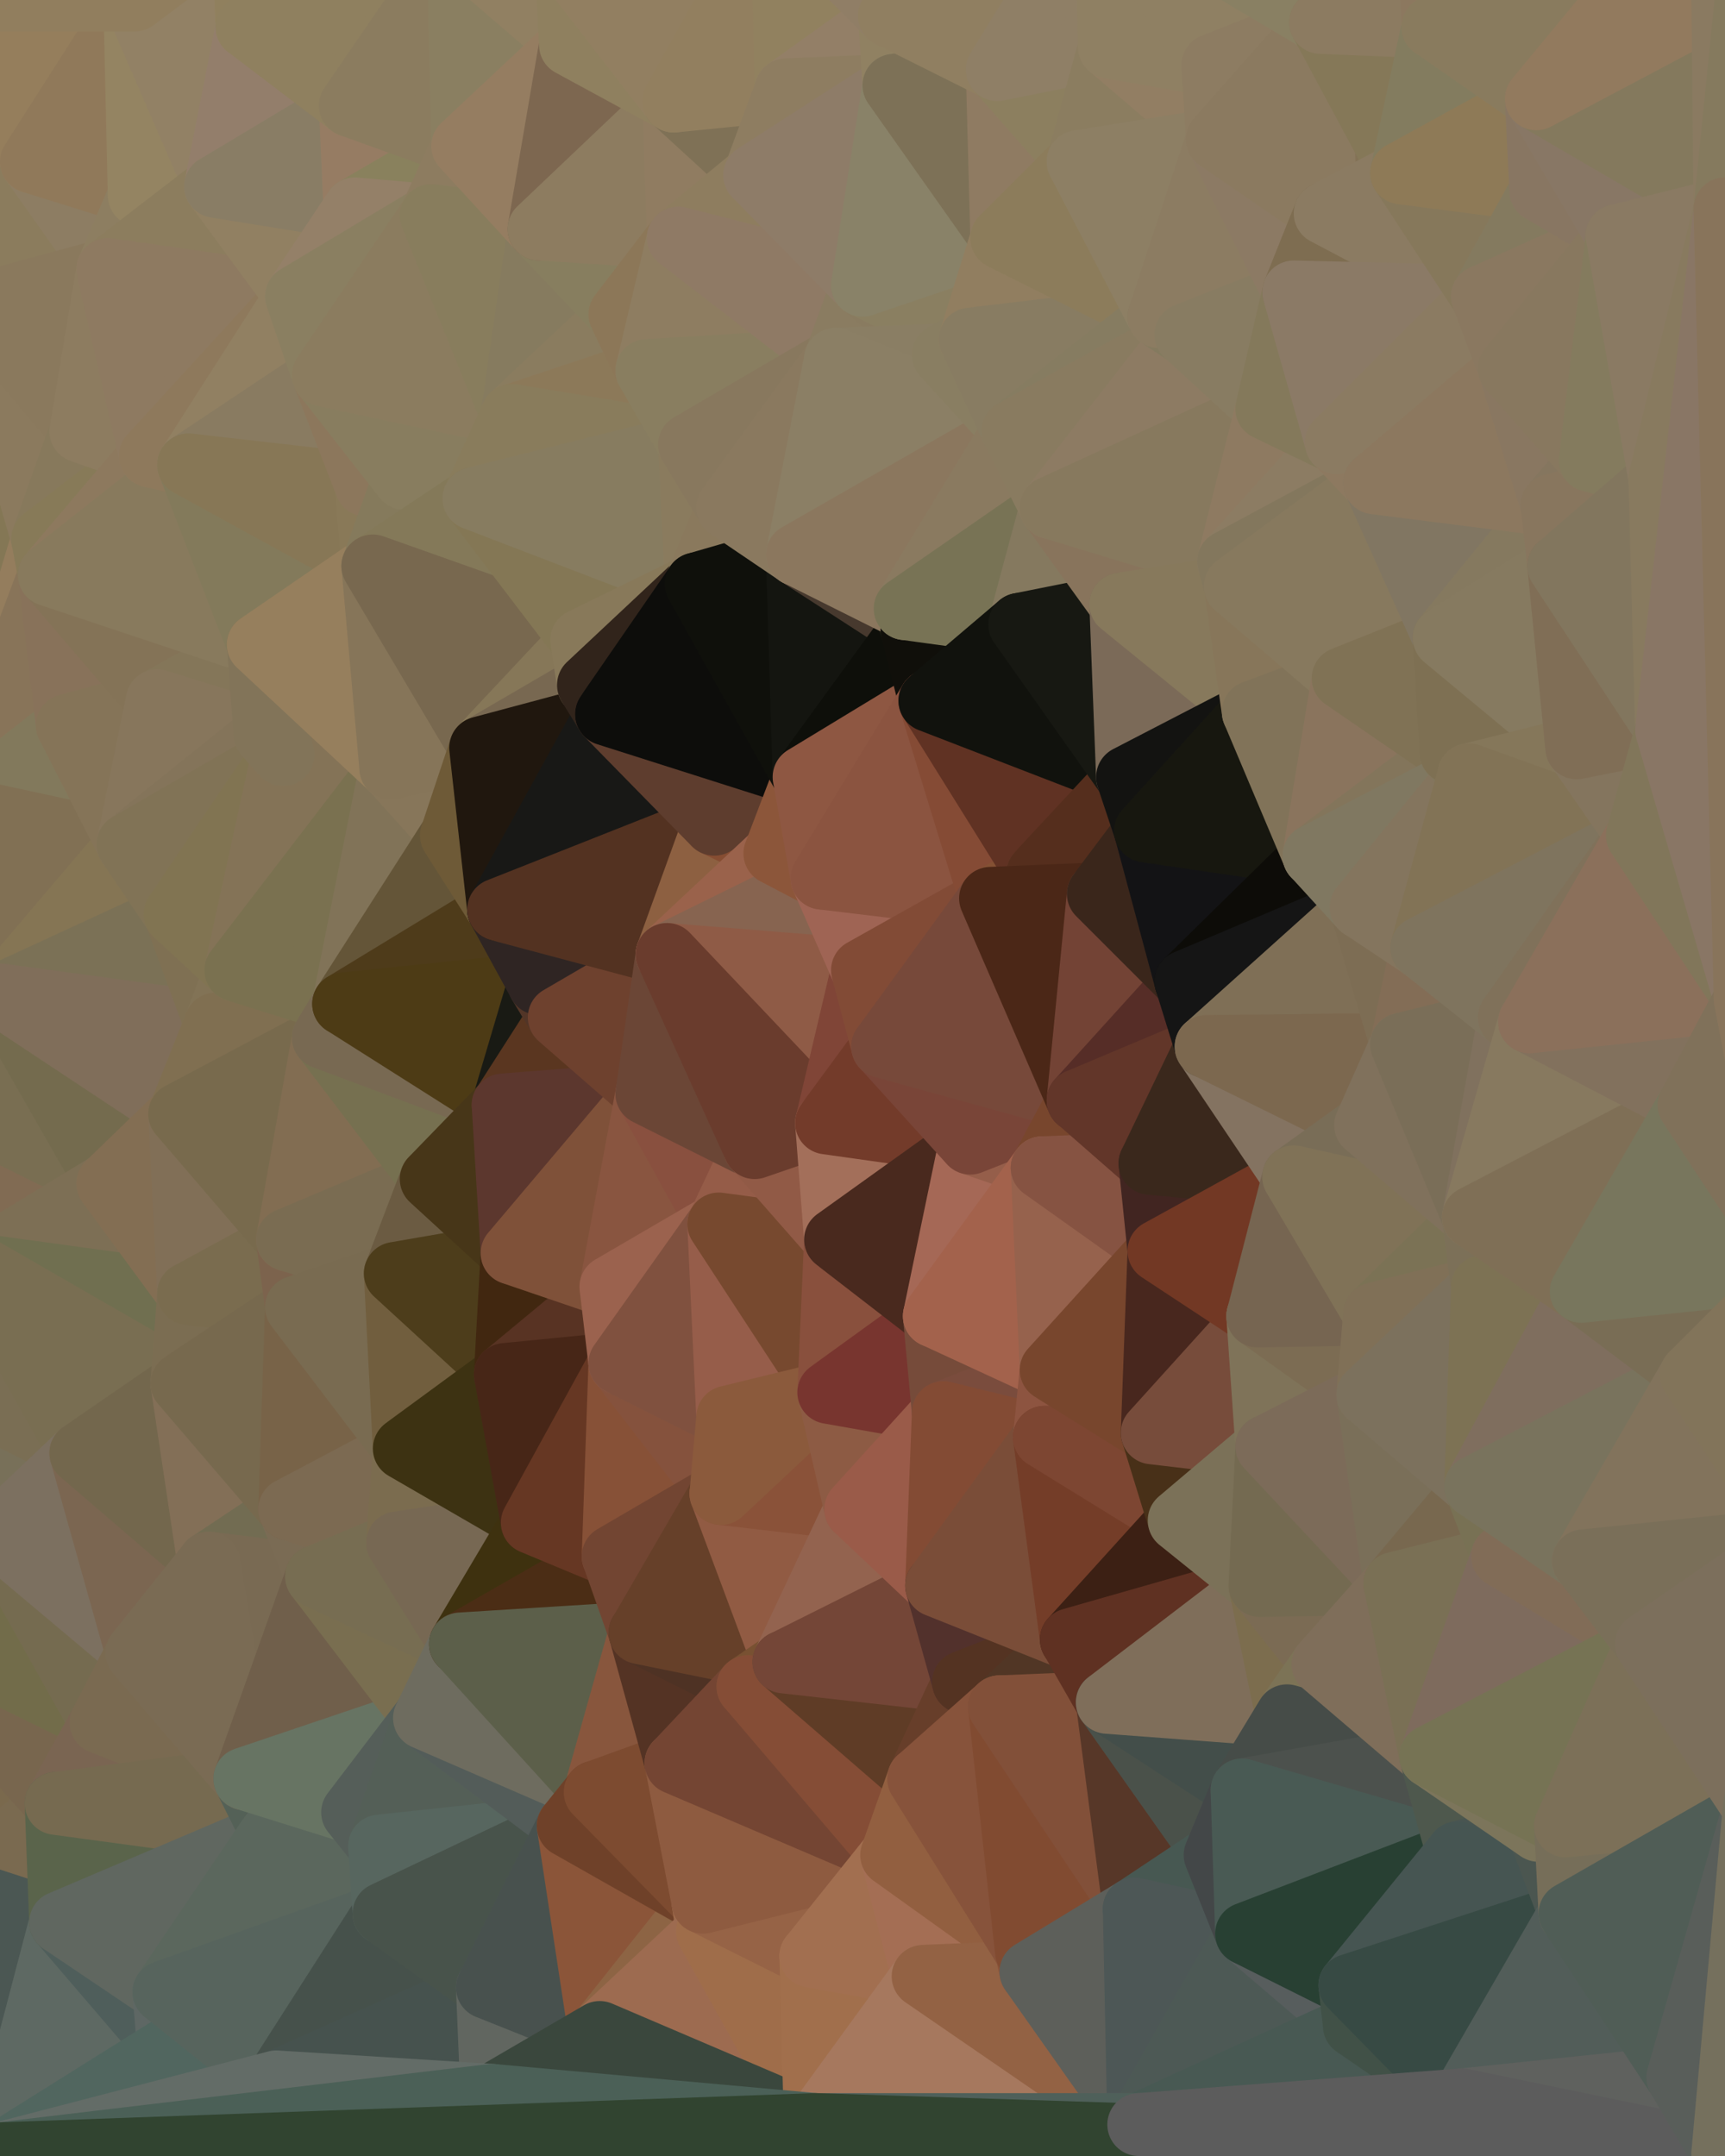 <?xml version="1.0" standalone="yes"?>
<svg width="768" height="960" xmlns="http://www.w3.org/2000/svg" version="1.1" ><polygon points="-59,600 -47,480 -33,16" fill="rgba(127, 116, 86, 1)" stroke="rgba(127, 116, 86, 1)" stroke-width="28" stroke-linejoin="round"/>
		<polygon points="-47,480 -59,600 -11,563" fill="rgba(122, 108, 81, 1)" stroke="rgba(122, 108, 81, 1)" stroke-width="28" stroke-linejoin="round"/>
		<polygon points="-33,16 -47,480 -11,136" fill="rgba(138, 123, 94, 1)" stroke="rgba(138, 123, 94, 1)" stroke-width="28" stroke-linejoin="round"/>
		<polygon points="-47,480 -17,360 -11,136" fill="rgba(129, 120, 87, 1)" stroke="rgba(129, 120, 87, 1)" stroke-width="28" stroke-linejoin="round"/>
		<polygon points="-17,360 -47,480 0,443" fill="rgba(133, 113, 86, 1)" stroke="rgba(133, 113, 86, 1)" stroke-width="28" stroke-linejoin="round"/>
		<polygon points="-59,600 -50,720 -2,683" fill="rgba(121, 110, 78, 1)" stroke="rgba(121, 110, 78, 1)" stroke-width="28" stroke-linejoin="round"/>
		<polygon points="-33,16 -11,136 14,72" fill="rgba(141, 124, 94, 1)" stroke="rgba(141, 124, 94, 1)" stroke-width="28" stroke-linejoin="round"/>
		<polygon points="-11,136 -17,360 19,240" fill="rgba(132, 119, 85, 1)" stroke="rgba(132, 119, 85, 1)" stroke-width="28" stroke-linejoin="round"/>
		<polygon points="19,240 -17,360 22,256" fill="rgba(148, 125, 93, 1)" stroke="rgba(148, 125, 93, 1)" stroke-width="28" stroke-linejoin="round"/>
		<polygon points="-50,720 -22,840 25,803" fill="rgba(122, 105, 77, 1)" stroke="rgba(122, 105, 77, 1)" stroke-width="28" stroke-linejoin="round"/>
		<polygon points="22,256 -17,360 30,323" fill="rgba(136, 116, 89, 1)" stroke="rgba(136, 116, 89, 1)" stroke-width="28" stroke-linejoin="round"/>
		<polygon points="0,0 -33,16 14,72" fill="rgba(144, 127, 97, 1)" stroke="rgba(144, 127, 97, 1)" stroke-width="28" stroke-linejoin="round"/>
		<polygon points="-22,840 -50,720 0,959" fill="rgba(121, 103, 81, 1)" stroke="rgba(121, 103, 81, 1)" stroke-width="28" stroke-linejoin="round"/>
		<polygon points="-11,136 19,240 36,192" fill="rgba(139, 122, 94, 1)" stroke="rgba(139, 122, 94, 1)" stroke-width="28" stroke-linejoin="round"/>
		<polygon points="-59,600 -2,683 36,647" fill="rgba(120, 112, 89, 1)" stroke="rgba(120, 112, 89, 1)" stroke-width="28" stroke-linejoin="round"/>
		<polygon points="25,803 -22,840 27,856" fill="rgba(122, 106, 80, 1)" stroke="rgba(122, 106, 80, 1)" stroke-width="28" stroke-linejoin="round"/>
		<polygon points="-50,720 25,803 45,767" fill="rgba(120, 102, 78, 1)" stroke="rgba(120, 102, 78, 1)" stroke-width="28" stroke-linejoin="round"/>
		<polygon points="-11,563 -59,600 36,647" fill="rgba(122, 110, 84, 1)" stroke="rgba(122, 110, 84, 1)" stroke-width="28" stroke-linejoin="round"/>
		<polygon points="-22,840 0,959 27,856" fill="rgba(75, 87, 83, 1)" stroke="rgba(75, 87, 83, 1)" stroke-width="28" stroke-linejoin="round"/>
		<polygon points="-47,480 -11,563 48,527" fill="rgba(129, 107, 83, 1)" stroke="rgba(129, 107, 83, 1)" stroke-width="28" stroke-linejoin="round"/>
		<polygon points="14,72 -11,136 48,120" fill="rgba(139, 124, 93, 1)" stroke="rgba(139, 124, 93, 1)" stroke-width="28" stroke-linejoin="round"/>
		<polygon points="-2,683 -50,720 45,767" fill="rgba(114, 108, 74, 1)" stroke="rgba(114, 108, 74, 1)" stroke-width="28" stroke-linejoin="round"/>
		<polygon points="0,443 -47,480 48,527" fill="rgba(121, 110, 82, 1)" stroke="rgba(121, 110, 82, 1)" stroke-width="28" stroke-linejoin="round"/>
		<polygon points="30,323 -17,360 57,376" fill="rgba(130, 121, 92, 1)" stroke="rgba(130, 121, 92, 1)" stroke-width="28" stroke-linejoin="round"/>
		<polygon points="-2,683 45,767 61,736" fill="rgba(117, 107, 80, 1)" stroke="rgba(117, 107, 80, 1)" stroke-width="28" stroke-linejoin="round"/>
		<polygon points="-17,360 0,443 57,376" fill="rgba(129, 112, 84, 1)" stroke="rgba(129, 112, 84, 1)" stroke-width="28" stroke-linejoin="round"/>
		<polygon points="14,72 48,120 62,87" fill="rgba(141, 125, 99, 1)" stroke="rgba(141, 125, 99, 1)" stroke-width="28" stroke-linejoin="round"/>
		<polygon points="-11,136 36,192 48,120" fill="rgba(138, 121, 93, 1)" stroke="rgba(138, 121, 93, 1)" stroke-width="28" stroke-linejoin="round"/>
		<polygon points="36,192 19,240 67,203" fill="rgba(135, 121, 92, 1)" stroke="rgba(135, 121, 92, 1)" stroke-width="28" stroke-linejoin="round"/>
		<polygon points="0,0 14,72 60,0" fill="rgba(149, 126, 92, 1)" stroke="rgba(149, 126, 92, 1)" stroke-width="28" stroke-linejoin="round"/>
		<polygon points="27,856 0,959 75,912" fill="rgba(94, 105, 99, 1)" stroke="rgba(94, 105, 99, 1)" stroke-width="28" stroke-linejoin="round"/>
		<polygon points="73,887 27,856 75,912" fill="rgba(79, 94, 91, 1)" stroke="rgba(79, 94, 91, 1)" stroke-width="28" stroke-linejoin="round"/>
		<polygon points="57,376 0,443 78,407" fill="rgba(133, 117, 84, 1)" stroke="rgba(133, 117, 84, 1)" stroke-width="28" stroke-linejoin="round"/>
		<polygon points="22,256 30,323 70,312" fill="rgba(136, 114, 90, 1)" stroke="rgba(136, 114, 90, 1)" stroke-width="28" stroke-linejoin="round"/>
		<polygon points="0,443 48,527 80,496" fill="rgba(116, 107, 78, 1)" stroke="rgba(116, 107, 78, 1)" stroke-width="28" stroke-linejoin="round"/>
		<polygon points="48,527 -11,563 84,576" fill="rgba(125, 111, 85, 1)" stroke="rgba(125, 111, 85, 1)" stroke-width="28" stroke-linejoin="round"/>
		<polygon points="-11,563 81,616 84,576" fill="rgba(112, 111, 80, 1)" stroke="rgba(112, 111, 80, 1)" stroke-width="28" stroke-linejoin="round"/>
		<polygon points="-11,563 36,647 81,616" fill="rgba(121, 110, 82, 1)" stroke="rgba(121, 110, 82, 1)" stroke-width="28" stroke-linejoin="round"/>
		<polygon points="30,323 57,376 70,312" fill="rgba(133, 116, 88, 1)" stroke="rgba(133, 116, 88, 1)" stroke-width="28" stroke-linejoin="round"/>
		<polygon points="36,647 -2,683 61,736" fill="rgba(124, 112, 96, 1)" stroke="rgba(124, 112, 96, 1)" stroke-width="28" stroke-linejoin="round"/>
		<polygon points="36,647 61,736 93,696" fill="rgba(123, 102, 81, 1)" stroke="rgba(123, 102, 81, 1)" stroke-width="28" stroke-linejoin="round"/>
		<polygon points="60,0 14,72 62,87" fill="rgba(144, 121, 90, 1)" stroke="rgba(144, 121, 90, 1)" stroke-width="28" stroke-linejoin="round"/>
		<polygon points="78,407 0,443 96,456" fill="rgba(123, 113, 86, 1)" stroke="rgba(123, 113, 86, 1)" stroke-width="28" stroke-linejoin="round"/>
		<polygon points="0,443 80,496 96,456" fill="rgba(128, 110, 90, 1)" stroke="rgba(128, 110, 90, 1)" stroke-width="28" stroke-linejoin="round"/>
		<polygon points="19,240 22,256 67,203" fill="rgba(135, 122, 88, 1)" stroke="rgba(135, 122, 88, 1)" stroke-width="28" stroke-linejoin="round"/>
		<polygon points="78,407 96,456 105,432" fill="rgba(127, 112, 83, 1)" stroke="rgba(127, 112, 83, 1)" stroke-width="28" stroke-linejoin="round"/>
		<polygon points="48,120 36,192 67,203" fill="rgba(141, 124, 96, 1)" stroke="rgba(141, 124, 96, 1)" stroke-width="28" stroke-linejoin="round"/>
		<polygon points="67,203 22,256 84,207" fill="rgba(141, 121, 94, 1)" stroke="rgba(141, 121, 94, 1)" stroke-width="28" stroke-linejoin="round"/>
		<polygon points="45,767 25,803 109,792" fill="rgba(122, 101, 82, 1)" stroke="rgba(122, 101, 82, 1)" stroke-width="28" stroke-linejoin="round"/>
		<polygon points="62,87 48,120 96,83" fill="rgba(141, 126, 97, 1)" stroke="rgba(141, 126, 97, 1)" stroke-width="28" stroke-linejoin="round"/>
		<polygon points="108,-36 60,0 110,12" fill="rgba(148, 129, 99, 1)" stroke="rgba(148, 129, 99, 1)" stroke-width="28" stroke-linejoin="round"/>
		<polygon points="61,736 45,767 109,792" fill="rgba(122, 106, 81, 1)" stroke="rgba(122, 106, 81, 1)" stroke-width="28" stroke-linejoin="round"/>
		<polygon points="60,0 62,87 96,83" fill="rgba(148, 132, 98, 1)" stroke="rgba(148, 132, 98, 1)" stroke-width="28" stroke-linejoin="round"/>
		<polygon points="81,616 36,647 93,696" fill="rgba(115, 103, 77, 1)" stroke="rgba(115, 103, 77, 1)" stroke-width="28" stroke-linejoin="round"/>
		<polygon points="25,803 27,856 121,816" fill="rgba(90, 100, 75, 1)" stroke="rgba(90, 100, 75, 1)" stroke-width="28" stroke-linejoin="round"/>
		<polygon points="109,792 25,803 121,816" fill="rgba(118, 106, 80, 1)" stroke="rgba(118, 106, 80, 1)" stroke-width="28" stroke-linejoin="round"/>
		<polygon points="22,256 70,312 115,287" fill="rgba(132, 115, 87, 1)" stroke="rgba(132, 115, 87, 1)" stroke-width="28" stroke-linejoin="round"/>
		<polygon points="60,0 96,83 110,12" fill="rgba(146, 129, 101, 1)" stroke="rgba(146, 129, 101, 1)" stroke-width="28" stroke-linejoin="round"/>
		<polygon points="27,856 73,887 121,816" fill="rgba(96, 103, 96, 1)" stroke="rgba(96, 103, 96, 1)" stroke-width="28" stroke-linejoin="round"/>
		<polygon points="115,287 70,312 118,327" fill="rgba(132, 118, 89, 1)" stroke="rgba(132, 118, 89, 1)" stroke-width="28" stroke-linejoin="round"/>
		<polygon points="70,312 57,376 118,327" fill="rgba(135, 118, 92, 1)" stroke="rgba(135, 118, 92, 1)" stroke-width="28" stroke-linejoin="round"/>
		<polygon points="84,207 22,256 115,287" fill="rgba(136, 122, 93, 1)" stroke="rgba(136, 122, 93, 1)" stroke-width="28" stroke-linejoin="round"/>
		<polygon points="0,0 60,0 108,-36" fill="rgba(145, 126, 94, 1)" stroke="rgba(145, 126, 94, 1)" stroke-width="28" stroke-linejoin="round"/>
		<polygon points="80,496 48,527 84,576" fill="rgba(131, 110, 83, 1)" stroke="rgba(131, 110, 83, 1)" stroke-width="28" stroke-linejoin="round"/>
		<polygon points="80,496 84,576 128,552" fill="rgba(129, 111, 87, 1)" stroke="rgba(129, 111, 87, 1)" stroke-width="28" stroke-linejoin="round"/>
		<polygon points="84,576 81,616 132,582" fill="rgba(123, 109, 82, 1)" stroke="rgba(123, 109, 82, 1)" stroke-width="28" stroke-linejoin="round"/>
		<polygon points="128,552 84,576 132,582" fill="rgba(122, 108, 79, 1)" stroke="rgba(122, 108, 79, 1)" stroke-width="28" stroke-linejoin="round"/>
		<polygon points="96,83 48,120 132,132" fill="rgba(140, 125, 94, 1)" stroke="rgba(140, 125, 94, 1)" stroke-width="28" stroke-linejoin="round"/>
		<polygon points="48,120 67,203 132,132" fill="rgba(142, 122, 97, 1)" stroke="rgba(142, 122, 97, 1)" stroke-width="28" stroke-linejoin="round"/>
		<polygon points="67,203 84,207 132,132" fill="rgba(142, 121, 92, 1)" stroke="rgba(142, 121, 92, 1)" stroke-width="28" stroke-linejoin="round"/>
		<polygon points="81,616 93,696 129,672" fill="rgba(131, 111, 87, 1)" stroke="rgba(131, 111, 87, 1)" stroke-width="28" stroke-linejoin="round"/>
		<polygon points="118,327 57,376 126,336" fill="rgba(132, 116, 90, 1)" stroke="rgba(132, 116, 90, 1)" stroke-width="28" stroke-linejoin="round"/>
		<polygon points="73,887 75,912 123,927" fill="rgba(94, 103, 100, 1)" stroke="rgba(94, 103, 100, 1)" stroke-width="28" stroke-linejoin="round"/>
		<polygon points="129,672 93,696 141,702" fill="rgba(114, 108, 82, 1)" stroke="rgba(114, 108, 82, 1)" stroke-width="28" stroke-linejoin="round"/>
		<polygon points="57,376 78,407 126,336" fill="rgba(129, 115, 86, 1)" stroke="rgba(129, 115, 86, 1)" stroke-width="28" stroke-linejoin="round"/>
		<polygon points="105,432 96,456 144,462" fill="rgba(130, 115, 86, 1)" stroke="rgba(130, 115, 86, 1)" stroke-width="28" stroke-linejoin="round"/>
		<polygon points="132,132 84,207 144,167" fill="rgba(145, 128, 98, 1)" stroke="rgba(145, 128, 98, 1)" stroke-width="28" stroke-linejoin="round"/>
		<polygon points="105,432 144,462 153,447" fill="rgba(126, 112, 85, 1)" stroke="rgba(126, 112, 85, 1)" stroke-width="28" stroke-linejoin="round"/>
		<polygon points="96,456 80,496 144,462" fill="rgba(128, 111, 81, 1)" stroke="rgba(128, 111, 81, 1)" stroke-width="28" stroke-linejoin="round"/>
		<polygon points="110,12 96,83 156,47" fill="rgba(147, 126, 107, 1)" stroke="rgba(147, 126, 107, 1)" stroke-width="28" stroke-linejoin="round"/>
		<polygon points="96,83 132,132 158,93" fill="rgba(145, 128, 98, 1)" stroke="rgba(145, 128, 98, 1)" stroke-width="28" stroke-linejoin="round"/>
		<polygon points="109,792 121,816 157,807" fill="rgba(84, 97, 87, 1)" stroke="rgba(84, 97, 87, 1)" stroke-width="28" stroke-linejoin="round"/>
		<polygon points="93,696 109,792 141,702" fill="rgba(121, 106, 83, 1)" stroke="rgba(121, 106, 83, 1)" stroke-width="28" stroke-linejoin="round"/>
		<polygon points="75,912 0,959 123,927" fill="rgba(81, 102, 95, 1)" stroke="rgba(81, 102, 95, 1)" stroke-width="28" stroke-linejoin="round"/>
		<polygon points="93,696 61,736 109,792" fill="rgba(122, 107, 84, 1)" stroke="rgba(122, 107, 84, 1)" stroke-width="28" stroke-linejoin="round"/>
		<polygon points="144,167 84,207 163,216" fill="rgba(137, 123, 97, 1)" stroke="rgba(137, 123, 97, 1)" stroke-width="28" stroke-linejoin="round"/>
		<polygon points="156,47 96,83 158,93" fill="rgba(137, 125, 101, 1)" stroke="rgba(137, 125, 101, 1)" stroke-width="28" stroke-linejoin="round"/>
		<polygon points="84,207 115,287 166,252" fill="rgba(131, 122, 91, 1)" stroke="rgba(131, 122, 91, 1)" stroke-width="28" stroke-linejoin="round"/>
		<polygon points="163,216 84,207 166,252" fill="rgba(135, 119, 86, 1)" stroke="rgba(135, 119, 86, 1)" stroke-width="28" stroke-linejoin="round"/>
		<polygon points="157,807 121,816 169,822" fill="rgba(70, 80, 72, 1)" stroke="rgba(70, 80, 72, 1)" stroke-width="28" stroke-linejoin="round"/>
		<polygon points="81,616 129,672 132,582" fill="rgba(119, 105, 78, 1)" stroke="rgba(119, 105, 78, 1)" stroke-width="28" stroke-linejoin="round"/>
		<polygon points="169,822 121,816 171,852" fill="rgba(78, 86, 73, 1)" stroke="rgba(78, 86, 73, 1)" stroke-width="28" stroke-linejoin="round"/>
		<polygon points="121,816 73,887 171,852" fill="rgba(91, 103, 93, 1)" stroke="rgba(91, 103, 93, 1)" stroke-width="28" stroke-linejoin="round"/>
		<polygon points="80,496 128,552 144,462" fill="rgba(120, 106, 77, 1)" stroke="rgba(120, 106, 77, 1)" stroke-width="28" stroke-linejoin="round"/>
		<polygon points="78,407 105,432 126,336" fill="rgba(129, 116, 82, 1)" stroke="rgba(129, 116, 82, 1)" stroke-width="28" stroke-linejoin="round"/>
		<polygon points="128,552 132,582 176,567" fill="rgba(124, 99, 77, 1)" stroke="rgba(124, 99, 77, 1)" stroke-width="28" stroke-linejoin="round"/>
		<polygon points="73,887 123,927 171,852" fill="rgba(87, 100, 93, 1)" stroke="rgba(87, 100, 93, 1)" stroke-width="28" stroke-linejoin="round"/>
		<polygon points="129,672 141,702 177,687" fill="rgba(122, 107, 84, 1)" stroke="rgba(122, 107, 84, 1)" stroke-width="28" stroke-linejoin="round"/>
		<polygon points="132,582 129,672 180,645" fill="rgba(120, 99, 72, 1)" stroke="rgba(120, 99, 72, 1)" stroke-width="28" stroke-linejoin="round"/>
		<polygon points="129,672 177,687 180,645" fill="rgba(124, 106, 82, 1)" stroke="rgba(124, 106, 82, 1)" stroke-width="28" stroke-linejoin="round"/>
		<polygon points="141,702 109,792 189,765" fill="rgba(112, 95, 75, 1)" stroke="rgba(112, 95, 75, 1)" stroke-width="28" stroke-linejoin="round"/>
		<polygon points="109,792 157,807 189,765" fill="rgba(103, 116, 99, 1)" stroke="rgba(103, 116, 99, 1)" stroke-width="28" stroke-linejoin="round"/>
		<polygon points="144,462 128,552 192,525" fill="rgba(130, 109, 82, 1)" stroke="rgba(130, 109, 82, 1)" stroke-width="28" stroke-linejoin="round"/>
		<polygon points="128,552 176,567 192,525" fill="rgba(122, 108, 82, 1)" stroke="rgba(122, 108, 82, 1)" stroke-width="28" stroke-linejoin="round"/>
		<polygon points="163,216 166,252 180,213" fill="rgba(137, 121, 88, 1)" stroke="rgba(137, 121, 88, 1)" stroke-width="28" stroke-linejoin="round"/>
		<polygon points="144,167 163,216 180,213" fill="rgba(140, 119, 92, 1)" stroke="rgba(140, 119, 92, 1)" stroke-width="28" stroke-linejoin="round"/>
		<polygon points="115,287 126,336 174,342" fill="rgba(131, 115, 82, 1)" stroke="rgba(131, 115, 82, 1)" stroke-width="28" stroke-linejoin="round"/>
		<polygon points="126,336 105,432 174,342" fill="rgba(132, 115, 87, 1)" stroke="rgba(132, 115, 87, 1)" stroke-width="28" stroke-linejoin="round"/>
		<polygon points="115,287 118,327 126,336" fill="rgba(130, 116, 89, 1)" stroke="rgba(130, 116, 89, 1)" stroke-width="28" stroke-linejoin="round"/>
		<polygon points="105,432 153,447 174,342" fill="rgba(122, 113, 80, 1)" stroke="rgba(122, 113, 80, 1)" stroke-width="28" stroke-linejoin="round"/>
		<polygon points="108,-36 110,12 204,-23" fill="rgba(144, 128, 94, 1)" stroke="rgba(144, 128, 94, 1)" stroke-width="28" stroke-linejoin="round"/>
		<polygon points="174,342 153,447 201,372" fill="rgba(129, 115, 88, 1)" stroke="rgba(129, 115, 88, 1)" stroke-width="28" stroke-linejoin="round"/>
		<polygon points="141,702 189,765 205,732" fill="rgba(121, 110, 80, 1)" stroke="rgba(121, 110, 80, 1)" stroke-width="28" stroke-linejoin="round"/>
		<polygon points="156,47 158,93 206,65" fill="rgba(150, 124, 99, 1)" stroke="rgba(150, 124, 99, 1)" stroke-width="28" stroke-linejoin="round"/>
		<polygon points="158,93 192,96 206,65" fill="rgba(137, 129, 93, 1)" stroke="rgba(137, 129, 93, 1)" stroke-width="28" stroke-linejoin="round"/>
		<polygon points="177,687 141,702 205,732" fill="rgba(119, 109, 82, 1)" stroke="rgba(119, 109, 82, 1)" stroke-width="28" stroke-linejoin="round"/>
		<polygon points="110,12 156,47 204,-23" fill="rgba(143, 128, 95, 1)" stroke="rgba(143, 128, 95, 1)" stroke-width="28" stroke-linejoin="round"/>
		<polygon points="176,567 132,582 180,645" fill="rgba(121, 107, 81, 1)" stroke="rgba(121, 107, 81, 1)" stroke-width="28" stroke-linejoin="round"/>
		<polygon points="166,252 115,287 174,342" fill="rgba(150, 127, 93, 1)" stroke="rgba(150, 127, 93, 1)" stroke-width="28" stroke-linejoin="round"/>
		<polygon points="158,93 132,132 192,96" fill="rgba(148, 128, 104, 1)" stroke="rgba(148, 128, 104, 1)" stroke-width="28" stroke-linejoin="round"/>
		<polygon points="180,213 166,252 211,222" fill="rgba(133, 122, 92, 1)" stroke="rgba(133, 122, 92, 1)" stroke-width="28" stroke-linejoin="round"/>
		<polygon points="157,807 169,822 189,765" fill="rgba(85, 94, 89, 1)" stroke="rgba(85, 94, 89, 1)" stroke-width="28" stroke-linejoin="round"/>
		<polygon points="171,852 123,927 217,885" fill="rgba(70, 81, 75, 1)" stroke="rgba(70, 81, 75, 1)" stroke-width="28" stroke-linejoin="round"/>
		<polygon points="174,342 201,372 214,333" fill="rgba(135, 118, 90, 1)" stroke="rgba(135, 118, 90, 1)" stroke-width="28" stroke-linejoin="round"/>
		<polygon points="132,132 144,167 192,96" fill="rgba(138, 127, 97, 1)" stroke="rgba(138, 127, 97, 1)" stroke-width="28" stroke-linejoin="round"/>
		<polygon points="201,372 153,447 222,405" fill="rgba(100, 85, 56, 1)" stroke="rgba(100, 85, 56, 1)" stroke-width="28" stroke-linejoin="round"/>
		<polygon points="217,885 123,927 219,933" fill="rgba(70, 82, 78, 1)" stroke="rgba(70, 82, 78, 1)" stroke-width="28" stroke-linejoin="round"/>
		<polygon points="144,462 192,525 224,492" fill="rgba(118, 112, 80, 1)" stroke="rgba(118, 112, 80, 1)" stroke-width="28" stroke-linejoin="round"/>
		<polygon points="176,567 180,645 225,612" fill="rgba(113, 94, 62, 1)" stroke="rgba(113, 94, 62, 1)" stroke-width="28" stroke-linejoin="round"/>
		<polygon points="153,447 144,462 224,492" fill="rgba(120, 105, 82, 1)" stroke="rgba(120, 105, 82, 1)" stroke-width="28" stroke-linejoin="round"/>
		<polygon points="192,525 176,567 228,558" fill="rgba(107, 91, 66, 1)" stroke="rgba(107, 91, 66, 1)" stroke-width="28" stroke-linejoin="round"/>
		<polygon points="180,213 211,222 228,185" fill="rgba(132, 121, 93, 1)" stroke="rgba(132, 121, 93, 1)" stroke-width="28" stroke-linejoin="round"/>
		<polygon points="144,167 180,213 228,185" fill="rgba(136, 125, 95, 1)" stroke="rgba(136, 125, 95, 1)" stroke-width="28" stroke-linejoin="round"/>
		<polygon points="166,252 174,342 214,333" fill="rgba(134, 117, 89, 1)" stroke="rgba(134, 117, 89, 1)" stroke-width="28" stroke-linejoin="round"/>
		<polygon points="180,645 177,687 237,678" fill="rgba(123, 108, 79, 1)" stroke="rgba(123, 108, 79, 1)" stroke-width="28" stroke-linejoin="round"/>
		<polygon points="176,567 225,612 228,558" fill="rgba(77, 61, 27, 1)" stroke="rgba(77, 61, 27, 1)" stroke-width="28" stroke-linejoin="round"/>
		<polygon points="204,-23 156,47 206,65" fill="rgba(139, 124, 95, 1)" stroke="rgba(139, 124, 95, 1)" stroke-width="28" stroke-linejoin="round"/>
		<polygon points="206,65 192,96 240,102" fill="rgba(141, 124, 96, 1)" stroke="rgba(141, 124, 96, 1)" stroke-width="28" stroke-linejoin="round"/>
		<polygon points="222,405 153,447 240,438" fill="rgba(78, 59, 26, 1)" stroke="rgba(78, 59, 26, 1)" stroke-width="28" stroke-linejoin="round"/>
		<polygon points="153,447 224,492 240,438" fill="rgba(77, 59, 21, 1)" stroke="rgba(77, 59, 21, 1)" stroke-width="28" stroke-linejoin="round"/>
		<polygon points="177,687 205,732 237,678" fill="rgba(119, 104, 83, 1)" stroke="rgba(119, 104, 83, 1)" stroke-width="28" stroke-linejoin="round"/>
		<polygon points="192,96 144,167 228,185" fill="rgba(139, 124, 95, 1)" stroke="rgba(139, 124, 95, 1)" stroke-width="28" stroke-linejoin="round"/>
		<polygon points="240,438 224,492 249,453" fill="rgba(25, 26, 20, 1)" stroke="rgba(25, 26, 20, 1)" stroke-width="28" stroke-linejoin="round"/>
		<polygon points="189,765 169,822 253,813" fill="rgba(84, 95, 87, 1)" stroke="rgba(84, 95, 87, 1)" stroke-width="28" stroke-linejoin="round"/>
		<polygon points="225,612 180,645 237,678" fill="rgba(61, 50, 18, 1)" stroke="rgba(61, 50, 18, 1)" stroke-width="28" stroke-linejoin="round"/>
		<polygon points="204,-23 206,65 254,20" fill="rgba(138, 127, 97, 1)" stroke="rgba(138, 127, 97, 1)" stroke-width="28" stroke-linejoin="round"/>
		<polygon points="252,-17 204,-23 254,20" fill="rgba(145, 128, 98, 1)" stroke="rgba(145, 128, 98, 1)" stroke-width="28" stroke-linejoin="round"/>
		<polygon points="169,822 171,852 253,813" fill="rgba(87, 102, 95, 1)" stroke="rgba(87, 102, 95, 1)" stroke-width="28" stroke-linejoin="round"/>
		<polygon points="192,96 228,185 240,102" fill="rgba(136, 125, 93, 1)" stroke="rgba(136, 125, 93, 1)" stroke-width="28" stroke-linejoin="round"/>
		<polygon points="224,492 192,525 228,558" fill="rgba(71, 54, 24, 1)" stroke="rgba(71, 54, 24, 1)" stroke-width="28" stroke-linejoin="round"/>
		<polygon points="211,222 166,252 259,285" fill="rgba(132, 121, 89, 1)" stroke="rgba(132, 121, 89, 1)" stroke-width="28" stroke-linejoin="round"/>
		<polygon points="166,252 214,333 259,285" fill="rgba(120, 104, 79, 1)" stroke="rgba(120, 104, 79, 1)" stroke-width="28" stroke-linejoin="round"/>
		<polygon points="171,852 217,885 253,813" fill="rgba(72, 83, 75, 1)" stroke="rgba(72, 83, 75, 1)" stroke-width="28" stroke-linejoin="round"/>
		<polygon points="259,285 214,333 262,305" fill="rgba(134, 119, 88, 1)" stroke="rgba(134, 119, 88, 1)" stroke-width="28" stroke-linejoin="round"/>
		<polygon points="217,885 219,933 267,905" fill="rgba(97, 102, 96, 1)" stroke="rgba(97, 102, 96, 1)" stroke-width="28" stroke-linejoin="round"/>
		<polygon points="189,765 253,813 265,798" fill="rgba(83, 92, 89, 1)" stroke="rgba(83, 92, 89, 1)" stroke-width="28" stroke-linejoin="round"/>
		<polygon points="262,305 214,333 270,318" fill="rgba(120, 104, 81, 1)" stroke="rgba(120, 104, 81, 1)" stroke-width="28" stroke-linejoin="round"/>
		<polygon points="228,558 225,612 272,573" fill="rgba(65, 39, 16, 1)" stroke="rgba(65, 39, 16, 1)" stroke-width="28" stroke-linejoin="round"/>
		<polygon points="272,573 225,612 276,607" fill="rgba(88, 51, 35, 1)" stroke="rgba(88, 51, 35, 1)" stroke-width="28" stroke-linejoin="round"/>
		<polygon points="240,102 228,185 276,140" fill="rgba(134, 123, 95, 1)" stroke="rgba(134, 123, 95, 1)" stroke-width="28" stroke-linejoin="round"/>
		<polygon points="237,678 205,732 273,693" fill="rgba(62, 49, 15, 1)" stroke="rgba(62, 49, 15, 1)" stroke-width="28" stroke-linejoin="round"/>
		<polygon points="205,732 189,765 265,798" fill="rgba(110, 108, 95, 1)" stroke="rgba(110, 108, 95, 1)" stroke-width="28" stroke-linejoin="round"/>
		<polygon points="273,693 205,732 285,727" fill="rgba(75, 45, 21, 1)" stroke="rgba(75, 45, 21, 1)" stroke-width="28" stroke-linejoin="round"/>
		<polygon points="276,140 228,185 288,165" fill="rgba(138, 124, 95, 1)" stroke="rgba(138, 124, 95, 1)" stroke-width="28" stroke-linejoin="round"/>
		<polygon points="249,453 224,492 288,487" fill="rgba(90, 54, 32, 1)" stroke="rgba(90, 54, 32, 1)" stroke-width="28" stroke-linejoin="round"/>
		<polygon points="205,732 265,798 285,727" fill="rgba(92, 95, 74, 1)" stroke="rgba(92, 95, 74, 1)" stroke-width="28" stroke-linejoin="round"/>
		<polygon points="225,612 237,678 276,607" fill="rgba(71, 38, 23, 1)" stroke="rgba(71, 38, 23, 1)" stroke-width="28" stroke-linejoin="round"/>
		<polygon points="206,65 240,102 254,20" fill="rgba(149, 125, 97, 1)" stroke="rgba(149, 125, 97, 1)" stroke-width="28" stroke-linejoin="round"/>
		<polygon points="214,333 201,372 222,405" fill="rgba(110, 90, 55, 1)" stroke="rgba(110, 90, 55, 1)" stroke-width="28" stroke-linejoin="round"/>
		<polygon points="240,438 249,453 297,425" fill="rgba(82, 53, 39, 1)" stroke="rgba(82, 53, 39, 1)" stroke-width="28" stroke-linejoin="round"/>
		<polygon points="240,102 276,140 302,106" fill="rgba(135, 126, 95, 1)" stroke="rgba(135, 126, 95, 1)" stroke-width="28" stroke-linejoin="round"/>
		<polygon points="254,20 240,102 300,45" fill="rgba(125, 103, 80, 1)" stroke="rgba(125, 103, 80, 1)" stroke-width="28" stroke-linejoin="round"/>
		<polygon points="222,405 240,438 297,425" fill="rgba(47, 37, 35, 1)" stroke="rgba(47, 37, 35, 1)" stroke-width="28" stroke-linejoin="round"/>
		<polygon points="224,492 228,558 288,487" fill="rgba(92, 55, 46, 1)" stroke="rgba(92, 55, 46, 1)" stroke-width="28" stroke-linejoin="round"/>
		<polygon points="214,333 222,405 270,318" fill="rgba(32, 23, 14, 1)" stroke="rgba(32, 23, 14, 1)" stroke-width="28" stroke-linejoin="round"/>
		<polygon points="253,813 217,885 267,905" fill="rgba(72, 81, 78, 1)" stroke="rgba(72, 81, 78, 1)" stroke-width="28" stroke-linejoin="round"/>
		<polygon points="288,165 228,185 307,198" fill="rgba(140, 121, 89, 1)" stroke="rgba(140, 121, 89, 1)" stroke-width="28" stroke-linejoin="round"/>
		<polygon points="285,727 265,798 301,785" fill="rgba(136, 86, 61, 1)" stroke="rgba(136, 86, 61, 1)" stroke-width="28" stroke-linejoin="round"/>
		<polygon points="228,558 272,573 288,487" fill="rgba(127, 81, 57, 1)" stroke="rgba(127, 81, 57, 1)" stroke-width="28" stroke-linejoin="round"/>
		<polygon points="253,813 267,905 313,847" fill="rgba(139, 85, 57, 1)" stroke="rgba(139, 85, 57, 1)" stroke-width="28" stroke-linejoin="round"/>
		<polygon points="228,185 211,222 307,198" fill="rgba(137, 124, 92, 1)" stroke="rgba(137, 124, 92, 1)" stroke-width="28" stroke-linejoin="round"/>
		<polygon points="300,45 240,102 302,106" fill="rgba(141, 124, 96, 1)" stroke="rgba(141, 124, 96, 1)" stroke-width="28" stroke-linejoin="round"/>
		<polygon points="237,678 273,693 276,607" fill="rgba(102, 55, 35, 1)" stroke="rgba(102, 55, 35, 1)" stroke-width="28" stroke-linejoin="round"/>
		<polygon points="313,847 267,905 315,860" fill="rgba(141, 100, 68, 1)" stroke="rgba(141, 100, 68, 1)" stroke-width="28" stroke-linejoin="round"/>
		<polygon points="249,453 288,487 297,425" fill="rgba(110, 65, 46, 1)" stroke="rgba(110, 65, 46, 1)" stroke-width="28" stroke-linejoin="round"/>
		<polygon points="270,318 222,405 318,367" fill="rgba(24, 24, 22, 1)" stroke="rgba(24, 24, 22, 1)" stroke-width="28" stroke-linejoin="round"/>
		<polygon points="265,798 253,813 313,847" fill="rgba(111, 65, 41, 1)" stroke="rgba(111, 65, 41, 1)" stroke-width="28" stroke-linejoin="round"/>
		<polygon points="211,222 259,285 310,260" fill="rgba(132, 119, 85, 1)" stroke="rgba(132, 119, 85, 1)" stroke-width="28" stroke-linejoin="round"/>
		<polygon points="307,198 211,222 310,260" fill="rgba(135, 124, 96, 1)" stroke="rgba(135, 124, 96, 1)" stroke-width="28" stroke-linejoin="round"/>
		<polygon points="222,405 297,425 318,367" fill="rgba(83, 50, 33, 1)" stroke="rgba(83, 50, 33, 1)" stroke-width="28" stroke-linejoin="round"/>
		<polygon points="276,607 273,693 321,665" fill="rgba(135, 81, 55, 1)" stroke="rgba(135, 81, 55, 1)" stroke-width="28" stroke-linejoin="round"/>
		<polygon points="288,487 272,573 320,545" fill="rgba(137, 85, 64, 1)" stroke="rgba(137, 85, 64, 1)" stroke-width="28" stroke-linejoin="round"/>
		<polygon points="276,607 321,665 324,631" fill="rgba(133, 82, 61, 1)" stroke="rgba(133, 82, 61, 1)" stroke-width="28" stroke-linejoin="round"/>
		<polygon points="307,198 310,260 324,226" fill="rgba(138, 123, 94, 1)" stroke="rgba(138, 123, 94, 1)" stroke-width="28" stroke-linejoin="round"/>
		<polygon points="301,785 265,798 313,847" fill="rgba(125, 75, 48, 1)" stroke="rgba(125, 75, 48, 1)" stroke-width="28" stroke-linejoin="round"/>
		<polygon points="259,285 262,305 310,260" fill="rgba(136, 121, 90, 1)" stroke="rgba(136, 121, 90, 1)" stroke-width="28" stroke-linejoin="round"/>
		<polygon points="262,305 270,318 310,260" fill="rgba(49, 36, 27, 1)" stroke="rgba(49, 36, 27, 1)" stroke-width="28" stroke-linejoin="round"/>
		<polygon points="285,727 301,785 333,751" fill="rgba(84, 51, 36, 1)" stroke="rgba(84, 51, 36, 1)" stroke-width="28" stroke-linejoin="round"/>
		<polygon points="288,487 320,545 336,511" fill="rgba(137, 80, 63, 1)" stroke="rgba(137, 80, 63, 1)" stroke-width="28" stroke-linejoin="round"/>
		<polygon points="300,45 302,106 336,78" fill="rgba(144, 124, 97, 1)" stroke="rgba(144, 124, 97, 1)" stroke-width="28" stroke-linejoin="round"/>
		<polygon points="276,140 288,165 302,106" fill="rgba(140, 119, 88, 1)" stroke="rgba(140, 119, 88, 1)" stroke-width="28" stroke-linejoin="round"/>
		<polygon points="252,-17 254,20 300,45" fill="rgba(143, 128, 95, 1)" stroke="rgba(143, 128, 95, 1)" stroke-width="28" stroke-linejoin="round"/>
		<polygon points="273,693 285,727 321,665" fill="rgba(114, 69, 50, 1)" stroke="rgba(114, 69, 50, 1)" stroke-width="28" stroke-linejoin="round"/>
		<polygon points="300,45 336,78 350,40" fill="rgba(127, 113, 86, 1)" stroke="rgba(127, 113, 86, 1)" stroke-width="28" stroke-linejoin="round"/>
		<polygon points="318,367 297,425 345,380" fill="rgba(141, 96, 65, 1)" stroke="rgba(141, 96, 65, 1)" stroke-width="28" stroke-linejoin="round"/>
		<polygon points="272,573 276,607 320,545" fill="rgba(155, 98, 78, 1)" stroke="rgba(155, 98, 78, 1)" stroke-width="28" stroke-linejoin="round"/>
		<polygon points="324,226 310,260 355,247" fill="rgba(138, 121, 93, 1)" stroke="rgba(138, 121, 93, 1)" stroke-width="28" stroke-linejoin="round"/>
		<polygon points="285,727 333,751 349,740" fill="rgba(78, 50, 36, 1)" stroke="rgba(78, 50, 36, 1)" stroke-width="28" stroke-linejoin="round"/>
		<polygon points="252,-17 300,45 348,-41" fill="rgba(146, 127, 97, 1)" stroke="rgba(146, 127, 97, 1)" stroke-width="28" stroke-linejoin="round"/>
		<polygon points="320,545 276,607 324,631" fill="rgba(128, 81, 63, 1)" stroke="rgba(128, 81, 63, 1)" stroke-width="28" stroke-linejoin="round"/>
		<polygon points="318,367 345,380 358,346" fill="rgba(134, 77, 50, 1)" stroke="rgba(134, 77, 50, 1)" stroke-width="28" stroke-linejoin="round"/>
		<polygon points="321,665 285,727 349,740" fill="rgba(102, 64, 41, 1)" stroke="rgba(102, 64, 41, 1)" stroke-width="28" stroke-linejoin="round"/>
		<polygon points="270,318 318,367 358,346" fill="rgba(94, 61, 46, 1)" stroke="rgba(94, 61, 46, 1)" stroke-width="28" stroke-linejoin="round"/>
		<polygon points="313,847 315,860 361,871" fill="rgba(157, 106, 75, 1)" stroke="rgba(157, 106, 75, 1)" stroke-width="28" stroke-linejoin="round"/>
		<polygon points="348,-41 300,45 350,40" fill="rgba(146, 127, 95, 1)" stroke="rgba(146, 127, 95, 1)" stroke-width="28" stroke-linejoin="round"/>
		<polygon points="336,511 320,545 372,552" fill="rgba(149, 92, 72, 1)" stroke="rgba(149, 92, 72, 1)" stroke-width="28" stroke-linejoin="round"/>
		<polygon points="302,106 288,165 372,160" fill="rgba(142, 125, 97, 1)" stroke="rgba(142, 125, 97, 1)" stroke-width="28" stroke-linejoin="round"/>
		<polygon points="288,165 307,198 372,160" fill="rgba(137, 126, 96, 1)" stroke="rgba(137, 126, 96, 1)" stroke-width="28" stroke-linejoin="round"/>
		<polygon points="345,380 297,425 366,391" fill="rgba(154, 98, 75, 1)" stroke="rgba(154, 98, 75, 1)" stroke-width="28" stroke-linejoin="round"/>
		<polygon points="315,860 267,905 363,946" fill="rgba(157, 107, 80, 1)" stroke="rgba(157, 107, 80, 1)" stroke-width="28" stroke-linejoin="round"/>
		<polygon points="361,871 315,860 363,946" fill="rgba(159, 109, 74, 1)" stroke="rgba(159, 109, 74, 1)" stroke-width="28" stroke-linejoin="round"/>
		<polygon points="267,905 219,933 363,946" fill="rgba(58, 71, 61, 1)" stroke="rgba(58, 71, 61, 1)" stroke-width="28" stroke-linejoin="round"/>
		<polygon points="310,260 270,318 358,346" fill="rgba(13, 13, 11, 1)" stroke="rgba(13, 13, 11, 1)" stroke-width="28" stroke-linejoin="round"/>
		<polygon points="297,425 288,487 336,511" fill="rgba(107, 70, 54, 1)" stroke="rgba(107, 70, 54, 1)" stroke-width="28" stroke-linejoin="round"/>
		<polygon points="320,545 324,631 369,620" fill="rgba(150, 93, 74, 1)" stroke="rgba(150, 93, 74, 1)" stroke-width="28" stroke-linejoin="round"/>
		<polygon points="336,78 302,106 384,127" fill="rgba(142, 125, 95, 1)" stroke="rgba(142, 125, 95, 1)" stroke-width="28" stroke-linejoin="round"/>
		<polygon points="302,106 372,160 384,127" fill="rgba(143, 122, 101, 1)" stroke="rgba(143, 122, 101, 1)" stroke-width="28" stroke-linejoin="round"/>
		<polygon points="366,391 297,425 384,432" fill="rgba(135, 100, 80, 1)" stroke="rgba(135, 100, 80, 1)" stroke-width="28" stroke-linejoin="round"/>
		<polygon points="297,425 368,500 384,432" fill="rgba(143, 91, 70, 1)" stroke="rgba(143, 91, 70, 1)" stroke-width="28" stroke-linejoin="round"/>
		<polygon points="321,665 349,740 381,672" fill="rgba(145, 91, 67, 1)" stroke="rgba(145, 91, 67, 1)" stroke-width="28" stroke-linejoin="round"/>
		<polygon points="369,620 321,665 381,672" fill="rgba(138, 82, 57, 1)" stroke="rgba(138, 82, 57, 1)" stroke-width="28" stroke-linejoin="round"/>
		<polygon points="320,545 369,620 372,552" fill="rgba(119, 73, 47, 1)" stroke="rgba(119, 73, 47, 1)" stroke-width="28" stroke-linejoin="round"/>
		<polygon points="368,500 336,511 372,552" fill="rgba(145, 90, 70, 1)" stroke="rgba(145, 90, 70, 1)" stroke-width="28" stroke-linejoin="round"/>
		<polygon points="307,198 324,226 372,160" fill="rgba(136, 120, 94, 1)" stroke="rgba(136, 120, 94, 1)" stroke-width="28" stroke-linejoin="round"/>
		<polygon points="324,631 321,665 369,620" fill="rgba(139, 90, 60, 1)" stroke="rgba(139, 90, 60, 1)" stroke-width="28" stroke-linejoin="round"/>
		<polygon points="297,425 336,511 368,500" fill="rgba(106, 60, 45, 1)" stroke="rgba(106, 60, 45, 1)" stroke-width="28" stroke-linejoin="round"/>
		<polygon points="358,346 345,380 366,391" fill="rgba(140, 86, 58, 1)" stroke="rgba(140, 86, 58, 1)" stroke-width="28" stroke-linejoin="round"/>
		<polygon points="384,432 368,500 393,466" fill="rgba(128, 69, 55, 1)" stroke="rgba(128, 69, 55, 1)" stroke-width="28" stroke-linejoin="round"/>
		<polygon points="355,247 310,260 358,346" fill="rgba(15, 16, 11, 1)" stroke="rgba(15, 16, 11, 1)" stroke-width="28" stroke-linejoin="round"/>
		<polygon points="348,-41 350,40 396,7" fill="rgba(145, 129, 95, 1)" stroke="rgba(145, 129, 95, 1)" stroke-width="28" stroke-linejoin="round"/>
		<polygon points="313,847 361,871 397,826" fill="rgba(150, 99, 70, 1)" stroke="rgba(150, 99, 70, 1)" stroke-width="28" stroke-linejoin="round"/>
		<polygon points="396,7 350,40 398,38" fill="rgba(147, 127, 103, 1)" stroke="rgba(147, 127, 103, 1)" stroke-width="28" stroke-linejoin="round"/>
		<polygon points="301,785 313,847 397,826" fill="rgba(142, 91, 64, 1)" stroke="rgba(142, 91, 64, 1)" stroke-width="28" stroke-linejoin="round"/>
		<polygon points="333,751 301,785 397,826" fill="rgba(116, 69, 51, 1)" stroke="rgba(116, 69, 51, 1)" stroke-width="28" stroke-linejoin="round"/>
		<polygon points="355,247 358,346 406,280" fill="rgba(20, 21, 16, 1)" stroke="rgba(20, 21, 16, 1)" stroke-width="28" stroke-linejoin="round"/>
		<polygon points="403,271 355,247 406,280" fill="rgba(71, 57, 46, 1)" stroke="rgba(71, 57, 46, 1)" stroke-width="28" stroke-linejoin="round"/>
		<polygon points="324,226 355,247 372,160" fill="rgba(138, 121, 95, 1)" stroke="rgba(138, 121, 95, 1)" stroke-width="28" stroke-linejoin="round"/>
		<polygon points="349,740 333,751 409,792" fill="rgba(120, 81, 50, 1)" stroke="rgba(120, 81, 50, 1)" stroke-width="28" stroke-linejoin="round"/>
		<polygon points="333,751 397,826 409,792" fill="rgba(133, 77, 54, 1)" stroke="rgba(133, 77, 54, 1)" stroke-width="28" stroke-linejoin="round"/>
		<polygon points="406,280 358,346 414,312" fill="rgba(14, 15, 10, 1)" stroke="rgba(14, 15, 10, 1)" stroke-width="28" stroke-linejoin="round"/>
		<polygon points="350,40 336,78 398,38" fill="rgba(142, 125, 97, 1)" stroke="rgba(142, 125, 97, 1)" stroke-width="28" stroke-linejoin="round"/>
		<polygon points="372,552 369,620 416,586" fill="rgba(137, 80, 61, 1)" stroke="rgba(137, 80, 61, 1)" stroke-width="28" stroke-linejoin="round"/>
		<polygon points="381,672 349,740 417,706" fill="rgba(147, 99, 79, 1)" stroke="rgba(147, 99, 79, 1)" stroke-width="28" stroke-linejoin="round"/>
		<polygon points="369,620 381,672 420,629" fill="rgba(141, 91, 68, 1)" stroke="rgba(141, 91, 68, 1)" stroke-width="28" stroke-linejoin="round"/>
		<polygon points="416,586 369,620 420,629" fill="rgba(120, 53, 47, 1)" stroke="rgba(120, 53, 47, 1)" stroke-width="28" stroke-linejoin="round"/>
		<polygon points="384,127 372,160 420,158" fill="rgba(138, 124, 97, 1)" stroke="rgba(138, 124, 97, 1)" stroke-width="28" stroke-linejoin="round"/>
		<polygon points="361,871 363,946 411,880" fill="rgba(161, 111, 76, 1)" stroke="rgba(161, 111, 76, 1)" stroke-width="28" stroke-linejoin="round"/>
		<polygon points="397,826 361,871 411,880" fill="rgba(162, 111, 80, 1)" stroke="rgba(162, 111, 80, 1)" stroke-width="28" stroke-linejoin="round"/>
		<polygon points="336,78 384,127 398,38" fill="rgba(142, 124, 104, 1)" stroke="rgba(142, 124, 104, 1)" stroke-width="28" stroke-linejoin="round"/>
		<polygon points="349,740 409,792 429,749" fill="rgba(95, 60, 38, 1)" stroke="rgba(95, 60, 38, 1)" stroke-width="28" stroke-linejoin="round"/>
		<polygon points="417,706 349,740 429,749" fill="rgba(116, 70, 55, 1)" stroke="rgba(116, 70, 55, 1)" stroke-width="28" stroke-linejoin="round"/>
		<polygon points="368,500 372,552 432,509" fill="rgba(163, 111, 90, 1)" stroke="rgba(163, 111, 90, 1)" stroke-width="28" stroke-linejoin="round"/>
		<polygon points="393,466 368,500 432,509" fill="rgba(115, 59, 42, 1)" stroke="rgba(115, 59, 42, 1)" stroke-width="28" stroke-linejoin="round"/>
		<polygon points="384,127 420,158 432,151" fill="rgba(137, 123, 96, 1)" stroke="rgba(137, 123, 96, 1)" stroke-width="28" stroke-linejoin="round"/>
		<polygon points="366,391 384,432 441,400" fill="rgba(159, 100, 84, 1)" stroke="rgba(159, 100, 84, 1)" stroke-width="28" stroke-linejoin="round"/>
		<polygon points="396,7 398,38 444,31" fill="rgba(144, 129, 98, 1)" stroke="rgba(144, 129, 98, 1)" stroke-width="28" stroke-linejoin="round"/>
		<polygon points="384,127 432,151 446,106" fill="rgba(138, 127, 97, 1)" stroke="rgba(138, 127, 97, 1)" stroke-width="28" stroke-linejoin="round"/>
		<polygon points="429,749 409,792 445,760" fill="rgba(103, 62, 42, 1)" stroke="rgba(103, 62, 42, 1)" stroke-width="28" stroke-linejoin="round"/>
		<polygon points="420,158 372,160 451,192" fill="rgba(138, 126, 100, 1)" stroke="rgba(138, 126, 100, 1)" stroke-width="28" stroke-linejoin="round"/>
		<polygon points="398,38 384,127 446,106" fill="rgba(137, 130, 104, 1)" stroke="rgba(137, 130, 104, 1)" stroke-width="28" stroke-linejoin="round"/>
		<polygon points="372,552 416,586 432,509" fill="rgba(73, 41, 30, 1)" stroke="rgba(73, 41, 30, 1)" stroke-width="28" stroke-linejoin="round"/>
		<polygon points="204,-23 252,-17 348,-41" fill="rgba(143, 126, 98, 1)" stroke="rgba(143, 126, 98, 1)" stroke-width="28" stroke-linejoin="round"/>
		<polygon points="403,271 406,280 454,278" fill="rgba(31, 34, 23, 1)" stroke="rgba(31, 34, 23, 1)" stroke-width="28" stroke-linejoin="round"/>
		<polygon points="372,160 355,247 451,192" fill="rgba(139, 127, 101, 1)" stroke="rgba(139, 127, 101, 1)" stroke-width="28" stroke-linejoin="round"/>
		<polygon points="355,247 403,271 451,192" fill="rgba(139, 119, 94, 1)" stroke="rgba(139, 119, 94, 1)" stroke-width="28" stroke-linejoin="round"/>
		<polygon points="358,346 366,391 414,312" fill="rgba(142, 87, 66, 1)" stroke="rgba(142, 87, 66, 1)" stroke-width="28" stroke-linejoin="round"/>
		<polygon points="406,280 414,312 454,278" fill="rgba(16, 15, 10, 1)" stroke="rgba(16, 15, 10, 1)" stroke-width="28" stroke-linejoin="round"/>
		<polygon points="414,312 366,391 441,400" fill="rgba(139, 84, 64, 1)" stroke="rgba(139, 84, 64, 1)" stroke-width="28" stroke-linejoin="round"/>
		<polygon points="381,672 417,706 420,629" fill="rgba(154, 91, 73, 1)" stroke="rgba(154, 91, 73, 1)" stroke-width="28" stroke-linejoin="round"/>
		<polygon points="457,869 411,880 459,878" fill="rgba(145, 94, 67, 1)" stroke="rgba(145, 94, 67, 1)" stroke-width="28" stroke-linejoin="round"/>
		<polygon points="432,151 420,158 451,192" fill="rgba(137, 126, 98, 1)" stroke="rgba(137, 126, 98, 1)" stroke-width="28" stroke-linejoin="round"/>
		<polygon points="397,826 411,880 457,869" fill="rgba(164, 110, 84, 1)" stroke="rgba(164, 110, 84, 1)" stroke-width="28" stroke-linejoin="round"/>
		<polygon points="384,432 393,466 441,400" fill="rgba(130, 75, 54, 1)" stroke="rgba(130, 75, 54, 1)" stroke-width="28" stroke-linejoin="round"/>
		<polygon points="416,586 420,629 468,610" fill="rgba(118, 75, 58, 1)" stroke="rgba(118, 75, 58, 1)" stroke-width="28" stroke-linejoin="round"/>
		<polygon points="420,629 465,640 468,610" fill="rgba(122, 76, 61, 1)" stroke="rgba(122, 76, 61, 1)" stroke-width="28" stroke-linejoin="round"/>
		<polygon points="451,192 403,271 468,226" fill="rgba(138, 122, 96, 1)" stroke="rgba(138, 122, 96, 1)" stroke-width="28" stroke-linejoin="round"/>
		<polygon points="403,271 454,278 468,226" fill="rgba(120, 115, 85, 1)" stroke="rgba(120, 115, 85, 1)" stroke-width="28" stroke-linejoin="round"/>
		<polygon points="420,629 417,706 465,640" fill="rgba(131, 75, 52, 1)" stroke="rgba(131, 75, 52, 1)" stroke-width="28" stroke-linejoin="round"/>
		<polygon points="432,509 416,586 464,520" fill="rgba(165, 104, 86, 1)" stroke="rgba(165, 104, 86, 1)" stroke-width="28" stroke-linejoin="round"/>
		<polygon points="414,312 441,400 462,389" fill="rgba(133, 75, 53, 1)" stroke="rgba(133, 75, 53, 1)" stroke-width="28" stroke-linejoin="round"/>
		<polygon points="444,31 398,38 446,106" fill="rgba(125, 113, 87, 1)" stroke="rgba(125, 113, 87, 1)" stroke-width="28" stroke-linejoin="round"/>
		<polygon points="417,706 429,749 477,730" fill="rgba(82, 49, 44, 1)" stroke="rgba(82, 49, 44, 1)" stroke-width="28" stroke-linejoin="round"/>
		<polygon points="429,749 445,760 477,730" fill="rgba(84, 51, 34, 1)" stroke="rgba(84, 51, 34, 1)" stroke-width="28" stroke-linejoin="round"/>
		<polygon points="444,31 446,106 480,72" fill="rgba(143, 123, 98, 1)" stroke="rgba(143, 123, 98, 1)" stroke-width="28" stroke-linejoin="round"/>
		<polygon points="432,509 464,520 480,490" fill="rgba(149, 94, 74, 1)" stroke="rgba(149, 94, 74, 1)" stroke-width="28" stroke-linejoin="round"/>
		<polygon points="393,466 432,509 480,490" fill="rgba(121, 69, 56, 1)" stroke="rgba(121, 69, 56, 1)" stroke-width="28" stroke-linejoin="round"/>
		<polygon points="409,792 397,826 457,869" fill="rgba(146, 95, 64, 1)" stroke="rgba(146, 95, 64, 1)" stroke-width="28" stroke-linejoin="round"/>
		<polygon points="477,730 445,760 493,758" fill="rgba(81, 54, 37, 1)" stroke="rgba(81, 54, 37, 1)" stroke-width="28" stroke-linejoin="round"/>
		<polygon points="348,-41 396,7 492,-47" fill="rgba(144, 126, 102, 1)" stroke="rgba(144, 126, 102, 1)" stroke-width="28" stroke-linejoin="round"/>
		<polygon points="396,7 444,31 492,-47" fill="rgba(144, 127, 97, 1)" stroke="rgba(144, 127, 97, 1)" stroke-width="28" stroke-linejoin="round"/>
		<polygon points="441,400 393,466 480,490" fill="rgba(119, 73, 58, 1)" stroke="rgba(119, 73, 58, 1)" stroke-width="28" stroke-linejoin="round"/>
		<polygon points="462,389 441,400 489,398" fill="rgba(132, 81, 52, 1)" stroke="rgba(132, 81, 52, 1)" stroke-width="28" stroke-linejoin="round"/>
		<polygon points="414,312 462,389 502,346" fill="rgba(96, 50, 35, 1)" stroke="rgba(96, 50, 35, 1)" stroke-width="28" stroke-linejoin="round"/>
		<polygon points="468,226 454,278 499,269" fill="rgba(133, 121, 95, 1)" stroke="rgba(133, 121, 95, 1)" stroke-width="28" stroke-linejoin="round"/>
		<polygon points="444,31 480,72 494,21" fill="rgba(140, 127, 95, 1)" stroke="rgba(140, 127, 95, 1)" stroke-width="28" stroke-linejoin="round"/>
		<polygon points="464,520 416,586 468,610" fill="rgba(163, 98, 76, 1)" stroke="rgba(163, 98, 76, 1)" stroke-width="28" stroke-linejoin="round"/>
		<polygon points="123,927 0,959 219,933" fill="rgba(99, 108, 103, 1)" stroke="rgba(99, 108, 103, 1)" stroke-width="28" stroke-linejoin="round"/>
		<polygon points="454,278 414,312 502,346" fill="rgba(17, 18, 13, 1)" stroke="rgba(17, 18, 13, 1)" stroke-width="28" stroke-linejoin="round"/>
		<polygon points="465,640 417,706 477,730" fill="rgba(122, 77, 56, 1)" stroke="rgba(122, 77, 56, 1)" stroke-width="28" stroke-linejoin="round"/>
		<polygon points="411,880 363,946 507,946" fill="rgba(166, 120, 94, 1)" stroke="rgba(166, 120, 94, 1)" stroke-width="28" stroke-linejoin="round"/>
		<polygon points="459,878 411,880 507,946" fill="rgba(147, 98, 68, 1)" stroke="rgba(147, 98, 68, 1)" stroke-width="28" stroke-linejoin="round"/>
		<polygon points="492,-47 444,31 494,21" fill="rgba(143, 127, 102, 1)" stroke="rgba(143, 127, 102, 1)" stroke-width="28" stroke-linejoin="round"/>
		<polygon points="462,389 489,398 510,370" fill="rgba(109, 62, 44, 1)" stroke="rgba(109, 62, 44, 1)" stroke-width="28" stroke-linejoin="round"/>
		<polygon points="502,346 462,389 510,370" fill="rgba(85, 46, 29, 1)" stroke="rgba(85, 46, 29, 1)" stroke-width="28" stroke-linejoin="round"/>
		<polygon points="457,869 459,878 505,850" fill="rgba(138, 82, 57, 1)" stroke="rgba(138, 82, 57, 1)" stroke-width="28" stroke-linejoin="round"/>
		<polygon points="480,490 464,520 512,518" fill="rgba(120, 70, 45, 1)" stroke="rgba(120, 70, 45, 1)" stroke-width="28" stroke-linejoin="round"/>
		<polygon points="468,610 465,640 513,638" fill="rgba(141, 84, 64, 1)" stroke="rgba(141, 84, 64, 1)" stroke-width="28" stroke-linejoin="round"/>
		<polygon points="445,760 409,792 457,869" fill="rgba(135, 83, 59, 1)" stroke="rgba(135, 83, 59, 1)" stroke-width="28" stroke-linejoin="round"/>
		<polygon points="446,106 432,151 516,141" fill="rgba(145, 126, 96, 1)" stroke="rgba(145, 126, 96, 1)" stroke-width="28" stroke-linejoin="round"/>
		<polygon points="432,151 451,192 516,141" fill="rgba(136, 124, 98, 1)" stroke="rgba(136, 124, 98, 1)" stroke-width="28" stroke-linejoin="round"/>
		<polygon points="464,520 468,610 516,557" fill="rgba(150, 98, 77, 1)" stroke="rgba(150, 98, 77, 1)" stroke-width="28" stroke-linejoin="round"/>
		<polygon points="512,518 464,520 516,557" fill="rgba(134, 83, 66, 1)" stroke="rgba(134, 83, 66, 1)" stroke-width="28" stroke-linejoin="round"/>
		<polygon points="445,760 457,869 505,850" fill="rgba(129, 75, 49, 1)" stroke="rgba(129, 75, 49, 1)" stroke-width="28" stroke-linejoin="round"/>
		<polygon points="441,400 480,490 489,398" fill="rgba(75, 39, 23, 1)" stroke="rgba(75, 39, 23, 1)" stroke-width="28" stroke-linejoin="round"/>
		<polygon points="465,640 477,730 525,677" fill="rgba(116, 61, 40, 1)" stroke="rgba(116, 61, 40, 1)" stroke-width="28" stroke-linejoin="round"/>
		<polygon points="513,638 465,640 525,677" fill="rgba(125, 70, 50, 1)" stroke="rgba(125, 70, 50, 1)" stroke-width="28" stroke-linejoin="round"/>
		<polygon points="480,72 446,106 516,141" fill="rgba(140, 124, 91, 1)" stroke="rgba(140, 124, 91, 1)" stroke-width="28" stroke-linejoin="round"/>
		<polygon points="493,758 445,760 505,850" fill="rgba(130, 80, 57, 1)" stroke="rgba(130, 80, 57, 1)" stroke-width="28" stroke-linejoin="round"/>
		<polygon points="499,269 454,278 502,346" fill="rgba(23, 24, 18, 1)" stroke="rgba(23, 24, 18, 1)" stroke-width="28" stroke-linejoin="round"/>
		<polygon points="489,398 480,490 528,437" fill="rgba(115, 67, 53, 1)" stroke="rgba(115, 67, 53, 1)" stroke-width="28" stroke-linejoin="round"/>
		<polygon points="528,437 480,490 537,466" fill="rgba(86, 45, 39, 1)" stroke="rgba(86, 45, 39, 1)" stroke-width="28" stroke-linejoin="round"/>
		<polygon points="494,21 480,72 542,62" fill="rgba(139, 125, 96, 1)" stroke="rgba(139, 125, 96, 1)" stroke-width="28" stroke-linejoin="round"/>
		<polygon points="540,29 494,21 542,62" fill="rgba(146, 126, 99, 1)" stroke="rgba(146, 126, 99, 1)" stroke-width="28" stroke-linejoin="round"/>
		<polygon points="493,758 505,850 541,826" fill="rgba(87, 55, 40, 1)" stroke="rgba(87, 55, 40, 1)" stroke-width="28" stroke-linejoin="round"/>
		<polygon points="480,490 512,518 537,466" fill="rgba(98, 54, 41, 1)" stroke="rgba(98, 54, 41, 1)" stroke-width="28" stroke-linejoin="round"/>
		<polygon points="516,141 451,192 528,149" fill="rgba(134, 124, 97, 1)" stroke="rgba(134, 124, 97, 1)" stroke-width="28" stroke-linejoin="round"/>
		<polygon points="451,192 468,226 528,149" fill="rgba(137, 123, 96, 1)" stroke="rgba(137, 123, 96, 1)" stroke-width="28" stroke-linejoin="round"/>
		<polygon points="468,610 513,638 516,557" fill="rgba(120, 70, 45, 1)" stroke="rgba(120, 70, 45, 1)" stroke-width="28" stroke-linejoin="round"/>
		<polygon points="547,250 499,269 550,261" fill="rgba(133, 122, 94, 1)" stroke="rgba(133, 122, 94, 1)" stroke-width="28" stroke-linejoin="round"/>
		<polygon points="505,850 459,878 507,946" fill="rgba(93, 95, 90, 1)" stroke="rgba(93, 95, 90, 1)" stroke-width="28" stroke-linejoin="round"/>
		<polygon points="493,758 541,826 553,797" fill="rgba(74, 81, 74, 1)" stroke="rgba(74, 81, 74, 1)" stroke-width="28" stroke-linejoin="round"/>
		<polygon points="468,226 499,269 547,250" fill="rgba(136, 116, 92, 1)" stroke="rgba(136, 116, 92, 1)" stroke-width="28" stroke-linejoin="round"/>
		<polygon points="541,826 505,850 555,861" fill="rgba(71, 88, 82, 1)" stroke="rgba(71, 88, 82, 1)" stroke-width="28" stroke-linejoin="round"/>
		<polygon points="499,269 502,346 558,317" fill="rgba(123, 106, 88, 1)" stroke="rgba(123, 106, 88, 1)" stroke-width="28" stroke-linejoin="round"/>
		<polygon points="480,72 516,141 542,62" fill="rgba(141, 127, 100, 1)" stroke="rgba(141, 127, 100, 1)" stroke-width="28" stroke-linejoin="round"/>
		<polygon points="510,370 489,398 528,437" fill="rgba(58, 38, 27, 1)" stroke="rgba(58, 38, 27, 1)" stroke-width="28" stroke-linejoin="round"/>
		<polygon points="525,677 477,730 561,706" fill="rgba(60, 32, 20, 1)" stroke="rgba(60, 32, 20, 1)" stroke-width="28" stroke-linejoin="round"/>
		<polygon points="516,557 513,638 560,586" fill="rgba(72, 39, 30, 1)" stroke="rgba(72, 39, 30, 1)" stroke-width="28" stroke-linejoin="round"/>
		<polygon points="513,638 525,677 564,644" fill="rgba(72, 48, 24, 1)" stroke="rgba(72, 48, 24, 1)" stroke-width="28" stroke-linejoin="round"/>
		<polygon points="528,149 468,226 564,182" fill="rgba(141, 123, 99, 1)" stroke="rgba(141, 123, 99, 1)" stroke-width="28" stroke-linejoin="round"/>
		<polygon points="468,226 547,250 564,182" fill="rgba(135, 121, 94, 1)" stroke="rgba(135, 121, 94, 1)" stroke-width="28" stroke-linejoin="round"/>
		<polygon points="477,730 493,758 561,706" fill="rgba(95, 49, 34, 1)" stroke="rgba(95, 49, 34, 1)" stroke-width="28" stroke-linejoin="round"/>
		<polygon points="550,261 499,269 558,317" fill="rgba(135, 121, 92, 1)" stroke="rgba(135, 121, 92, 1)" stroke-width="28" stroke-linejoin="round"/>
		<polygon points="505,850 507,946 555,861" fill="rgba(77, 87, 86, 1)" stroke="rgba(77, 87, 86, 1)" stroke-width="28" stroke-linejoin="round"/>
		<polygon points="492,-47 494,21 540,29" fill="rgba(143, 128, 99, 1)" stroke="rgba(143, 128, 99, 1)" stroke-width="28" stroke-linejoin="round"/>
		<polygon points="493,758 553,797 573,764" fill="rgba(67, 78, 74, 1)" stroke="rgba(67, 78, 74, 1)" stroke-width="28" stroke-linejoin="round"/>
		<polygon points="502,346 510,370 558,317" fill="rgba(19, 19, 17, 1)" stroke="rgba(19, 19, 17, 1)" stroke-width="28" stroke-linejoin="round"/>
		<polygon points="512,518 516,557 576,524" fill="rgba(65, 37, 33, 1)" stroke="rgba(65, 37, 33, 1)" stroke-width="28" stroke-linejoin="round"/>
		<polygon points="537,466 512,518 576,524" fill="rgba(58, 40, 28, 1)" stroke="rgba(58, 40, 28, 1)" stroke-width="28" stroke-linejoin="round"/>
		<polygon points="516,141 528,149 576,130" fill="rgba(132, 122, 95, 1)" stroke="rgba(132, 122, 95, 1)" stroke-width="28" stroke-linejoin="round"/>
		<polygon points="542,62 516,141 576,130" fill="rgba(140, 124, 98, 1)" stroke="rgba(140, 124, 98, 1)" stroke-width="28" stroke-linejoin="round"/>
		<polygon points="561,706 493,758 573,764" fill="rgba(127, 110, 90, 1)" stroke="rgba(127, 110, 90, 1)" stroke-width="28" stroke-linejoin="round"/>
		<polygon points="560,586 513,638 564,644" fill="rgba(119, 76, 59, 1)" stroke="rgba(119, 76, 59, 1)" stroke-width="28" stroke-linejoin="round"/>
		<polygon points="510,370 528,437 585,381" fill="rgba(19, 19, 21, 1)" stroke="rgba(19, 19, 21, 1)" stroke-width="28" stroke-linejoin="round"/>
		<polygon points="516,557 560,586 576,524" fill="rgba(114, 56, 36, 1)" stroke="rgba(114, 56, 36, 1)" stroke-width="28" stroke-linejoin="round"/>
		<polygon points="528,149 564,182 576,130" fill="rgba(136, 124, 98, 1)" stroke="rgba(136, 124, 98, 1)" stroke-width="28" stroke-linejoin="round"/>
		<polygon points="525,677 561,706 564,644" fill="rgba(123, 113, 88, 1)" stroke="rgba(123, 113, 88, 1)" stroke-width="28" stroke-linejoin="round"/>
		<polygon points="561,706 573,764 589,741" fill="rgba(124, 109, 78, 1)" stroke="rgba(124, 109, 78, 1)" stroke-width="28" stroke-linejoin="round"/>
		<polygon points="542,62 576,130 590,95" fill="rgba(140, 122, 100, 1)" stroke="rgba(140, 122, 100, 1)" stroke-width="28" stroke-linejoin="round"/>
		<polygon points="558,317 510,370 585,381" fill="rgba(23, 23, 15, 1)" stroke="rgba(23, 23, 15, 1)" stroke-width="28" stroke-linejoin="round"/>
		<polygon points="550,261 558,317 598,302" fill="rgba(135, 118, 90, 1)" stroke="rgba(135, 118, 90, 1)" stroke-width="28" stroke-linejoin="round"/>
		<polygon points="564,182 547,250 595,197" fill="rgba(142, 122, 97, 1)" stroke="rgba(142, 122, 97, 1)" stroke-width="28" stroke-linejoin="round"/>
		<polygon points="492,-47 540,29 588,10" fill="rgba(143, 128, 99, 1)" stroke="rgba(143, 128, 99, 1)" stroke-width="28" stroke-linejoin="round"/>
		<polygon points="555,861 507,946 603,902" fill="rgba(77, 89, 85, 1)" stroke="rgba(77, 89, 85, 1)" stroke-width="28" stroke-linejoin="round"/>
		<polygon points="601,884 555,861 603,902" fill="rgba(87, 93, 93, 1)" stroke="rgba(87, 93, 93, 1)" stroke-width="28" stroke-linejoin="round"/>
		<polygon points="585,381 528,437 606,404" fill="rgba(13, 12, 8, 1)" stroke="rgba(13, 12, 8, 1)" stroke-width="28" stroke-linejoin="round"/>
		<polygon points="560,586 564,644 609,621" fill="rgba(127, 115, 89, 1)" stroke="rgba(127, 115, 89, 1)" stroke-width="28" stroke-linejoin="round"/>
		<polygon points="537,466 576,524 608,501" fill="rgba(132, 115, 97, 1)" stroke="rgba(132, 115, 97, 1)" stroke-width="28" stroke-linejoin="round"/>
		<polygon points="540,29 542,62 588,10" fill="rgba(141, 124, 98, 1)" stroke="rgba(141, 124, 98, 1)" stroke-width="28" stroke-linejoin="round"/>
		<polygon points="560,586 609,621 612,585" fill="rgba(124, 108, 83, 1)" stroke="rgba(124, 108, 83, 1)" stroke-width="28" stroke-linejoin="round"/>
		<polygon points="595,197 547,250 612,215" fill="rgba(140, 124, 99, 1)" stroke="rgba(140, 124, 99, 1)" stroke-width="28" stroke-linejoin="round"/>
		<polygon points="561,706 589,741 621,705" fill="rgba(123, 107, 84, 1)" stroke="rgba(123, 107, 84, 1)" stroke-width="28" stroke-linejoin="round"/>
		<polygon points="576,524 560,586 612,585" fill="rgba(118, 101, 81, 1)" stroke="rgba(118, 101, 81, 1)" stroke-width="28" stroke-linejoin="round"/>
		<polygon points="528,437 537,466 606,404" fill="rgba(21, 21, 21, 1)" stroke="rgba(21, 21, 21, 1)" stroke-width="28" stroke-linejoin="round"/>
		<polygon points="606,404 537,466 624,465" fill="rgba(127, 111, 86, 1)" stroke="rgba(127, 111, 86, 1)" stroke-width="28" stroke-linejoin="round"/>
		<polygon points="537,466 608,501 624,465" fill="rgba(124, 104, 79, 1)" stroke="rgba(124, 104, 79, 1)" stroke-width="28" stroke-linejoin="round"/>
		<polygon points="588,10 590,95 624,77" fill="rgba(131, 114, 86, 1)" stroke="rgba(131, 114, 86, 1)" stroke-width="28" stroke-linejoin="round"/>
		<polygon points="564,644 561,706 621,705" fill="rgba(116, 106, 81, 1)" stroke="rgba(116, 106, 81, 1)" stroke-width="28" stroke-linejoin="round"/>
		<polygon points="547,250 550,261 612,215" fill="rgba(131, 119, 93, 1)" stroke="rgba(131, 119, 93, 1)" stroke-width="28" stroke-linejoin="round"/>
		<polygon points="558,317 585,381 598,302" fill="rgba(129, 115, 89, 1)" stroke="rgba(129, 115, 89, 1)" stroke-width="28" stroke-linejoin="round"/>
		<polygon points="576,130 564,182 595,197" fill="rgba(132, 121, 91, 1)" stroke="rgba(132, 121, 91, 1)" stroke-width="28" stroke-linejoin="round"/>
		<polygon points="588,10 542,62 590,95" fill="rgba(139, 122, 96, 1)" stroke="rgba(139, 122, 96, 1)" stroke-width="28" stroke-linejoin="round"/>
		<polygon points="553,797 541,826 555,861" fill="rgba(67, 71, 72, 1)" stroke="rgba(67, 71, 72, 1)" stroke-width="28" stroke-linejoin="round"/>
		<polygon points="606,404 624,465 633,422" fill="rgba(125, 109, 84, 1)" stroke="rgba(125, 109, 84, 1)" stroke-width="28" stroke-linejoin="round"/>
		<polygon points="589,741 573,764 637,782" fill="rgba(124, 115, 86, 1)" stroke="rgba(124, 115, 86, 1)" stroke-width="28" stroke-linejoin="round"/>
		<polygon points="573,764 553,797 637,782" fill="rgba(70, 76, 72, 1)" stroke="rgba(70, 76, 72, 1)" stroke-width="28" stroke-linejoin="round"/>
		<polygon points="492,-47 588,10 636,-42" fill="rgba(137, 128, 99, 1)" stroke="rgba(137, 128, 99, 1)" stroke-width="28" stroke-linejoin="round"/>
		<polygon points="550,261 598,302 612,215" fill="rgba(135, 121, 94, 1)" stroke="rgba(135, 121, 94, 1)" stroke-width="28" stroke-linejoin="round"/>
		<polygon points="598,302 585,381 646,335" fill="rgba(138, 116, 93, 1)" stroke="rgba(138, 116, 93, 1)" stroke-width="28" stroke-linejoin="round"/>
		<polygon points="609,621 564,644 621,705" fill="rgba(124, 107, 89, 1)" stroke="rgba(124, 107, 89, 1)" stroke-width="28" stroke-linejoin="round"/>
		<polygon points="637,782 553,797 649,825" fill="rgba(76, 81, 77, 1)" stroke="rgba(76, 81, 77, 1)" stroke-width="28" stroke-linejoin="round"/>
		<polygon points="553,797 555,861 649,825" fill="rgba(73, 90, 84, 1)" stroke="rgba(73, 90, 84, 1)" stroke-width="28" stroke-linejoin="round"/>
		<polygon points="555,861 601,884 649,825" fill="rgba(40, 64, 51, 1)" stroke="rgba(40, 64, 51, 1)" stroke-width="28" stroke-linejoin="round"/>
		<polygon points="612,215 598,302 643,284" fill="rgba(135, 121, 94, 1)" stroke="rgba(135, 121, 94, 1)" stroke-width="28" stroke-linejoin="round"/>
		<polygon points="588,10 624,77 638,12" fill="rgba(133, 120, 88, 1)" stroke="rgba(133, 120, 88, 1)" stroke-width="28" stroke-linejoin="round"/>
		<polygon points="636,-42 588,10 638,12" fill="rgba(140, 123, 97, 1)" stroke="rgba(140, 123, 97, 1)" stroke-width="28" stroke-linejoin="round"/>
		<polygon points="608,501 576,524 656,542" fill="rgba(121, 109, 87, 1)" stroke="rgba(121, 109, 87, 1)" stroke-width="28" stroke-linejoin="round"/>
		<polygon points="576,524 612,585 656,542" fill="rgba(128, 114, 87, 1)" stroke="rgba(128, 114, 87, 1)" stroke-width="28" stroke-linejoin="round"/>
		<polygon points="609,621 621,705 657,662" fill="rgba(122, 111, 89, 1)" stroke="rgba(122, 111, 89, 1)" stroke-width="28" stroke-linejoin="round"/>
		<polygon points="646,335 585,381 654,345" fill="rgba(131, 117, 91, 1)" stroke="rgba(131, 117, 91, 1)" stroke-width="28" stroke-linejoin="round"/>
		<polygon points="643,284 598,302 646,335" fill="rgba(128, 114, 85, 1)" stroke="rgba(128, 114, 85, 1)" stroke-width="28" stroke-linejoin="round"/>
		<polygon points="656,542 612,585 660,573" fill="rgba(123, 114, 85, 1)" stroke="rgba(123, 114, 85, 1)" stroke-width="28" stroke-linejoin="round"/>
		<polygon points="590,95 576,130 660,132" fill="rgba(126, 109, 81, 1)" stroke="rgba(126, 109, 81, 1)" stroke-width="28" stroke-linejoin="round"/>
		<polygon points="624,77 590,95 660,132" fill="rgba(139, 123, 98, 1)" stroke="rgba(139, 123, 98, 1)" stroke-width="28" stroke-linejoin="round"/>
		<polygon points="576,130 595,197 660,132" fill="rgba(139, 122, 102, 1)" stroke="rgba(139, 122, 102, 1)" stroke-width="28" stroke-linejoin="round"/>
		<polygon points="585,381 606,404 654,345" fill="rgba(128, 120, 97, 1)" stroke="rgba(128, 120, 97, 1)" stroke-width="28" stroke-linejoin="round"/>
		<polygon points="603,902 507,946 651,935" fill="rgba(72, 89, 83, 1)" stroke="rgba(72, 89, 83, 1)" stroke-width="28" stroke-linejoin="round"/>
		<polygon points="621,705 589,741 637,782" fill="rgba(127, 110, 90, 1)" stroke="rgba(127, 110, 90, 1)" stroke-width="28" stroke-linejoin="round"/>
		<polygon points="657,662 621,705 669,693" fill="rgba(120, 104, 79, 1)" stroke="rgba(120, 104, 79, 1)" stroke-width="28" stroke-linejoin="round"/>
		<polygon points="633,422 624,465 672,453" fill="rgba(131, 109, 86, 1)" stroke="rgba(131, 109, 86, 1)" stroke-width="28" stroke-linejoin="round"/>
		<polygon points="595,197 612,215 672,164" fill="rgba(141, 121, 96, 1)" stroke="rgba(141, 121, 96, 1)" stroke-width="28" stroke-linejoin="round"/>
		<polygon points="660,132 595,197 672,164" fill="rgba(139, 123, 98, 1)" stroke="rgba(139, 123, 98, 1)" stroke-width="28" stroke-linejoin="round"/>
		<polygon points="612,585 609,621 660,573" fill="rgba(128, 112, 87, 1)" stroke="rgba(128, 112, 87, 1)" stroke-width="28" stroke-linejoin="round"/>
		<polygon points="606,404 633,422 654,345" fill="rgba(132, 117, 94, 1)" stroke="rgba(132, 117, 94, 1)" stroke-width="28" stroke-linejoin="round"/>
		<polygon points="638,12 624,77 684,44" fill="rgba(131, 124, 95, 1)" stroke="rgba(131, 124, 95, 1)" stroke-width="28" stroke-linejoin="round"/>
		<polygon points="624,77 660,132 686,85" fill="rgba(134, 120, 91, 1)" stroke="rgba(134, 120, 91, 1)" stroke-width="28" stroke-linejoin="round"/>
		<polygon points="637,782 649,825 685,815" fill="rgba(78, 88, 77, 1)" stroke="rgba(78, 88, 77, 1)" stroke-width="28" stroke-linejoin="round"/>
		<polygon points="108,-36 204,-23 348,-41" fill="rgba(142, 126, 93, 1)" stroke="rgba(142, 126, 93, 1)" stroke-width="28" stroke-linejoin="round"/>
		<polygon points="612,215 643,284 691,225" fill="rgba(129, 118, 98, 1)" stroke="rgba(129, 118, 98, 1)" stroke-width="28" stroke-linejoin="round"/>
		<polygon points="684,44 624,77 686,85" fill="rgba(142, 122, 87, 1)" stroke="rgba(142, 122, 87, 1)" stroke-width="28" stroke-linejoin="round"/>
		<polygon points="691,225 643,284 694,252" fill="rgba(133, 121, 95, 1)" stroke="rgba(133, 121, 95, 1)" stroke-width="28" stroke-linejoin="round"/>
		<polygon points="672,164 612,215 691,225" fill="rgba(140, 120, 95, 1)" stroke="rgba(140, 120, 95, 1)" stroke-width="28" stroke-linejoin="round"/>
		<polygon points="624,465 608,501 656,542" fill="rgba(128, 113, 92, 1)" stroke="rgba(128, 113, 92, 1)" stroke-width="28" stroke-linejoin="round"/>
		<polygon points="601,884 603,902 651,935" fill="rgba(65, 81, 71, 1)" stroke="rgba(65, 81, 71, 1)" stroke-width="28" stroke-linejoin="round"/>
		<polygon points="609,621 657,662 660,573" fill="rgba(124, 113, 93, 1)" stroke="rgba(124, 113, 93, 1)" stroke-width="28" stroke-linejoin="round"/>
		<polygon points="685,815 649,825 699,852" fill="rgba(73, 85, 81, 1)" stroke="rgba(73, 85, 81, 1)" stroke-width="28" stroke-linejoin="round"/>
		<polygon points="624,465 656,542 672,453" fill="rgba(122, 110, 88, 1)" stroke="rgba(122, 110, 88, 1)" stroke-width="28" stroke-linejoin="round"/>
		<polygon points="621,705 637,782 669,693" fill="rgba(122, 112, 85, 1)" stroke="rgba(122, 112, 85, 1)" stroke-width="28" stroke-linejoin="round"/>
		<polygon points="646,335 654,345 702,333" fill="rgba(130, 118, 92, 1)" stroke="rgba(130, 118, 92, 1)" stroke-width="28" stroke-linejoin="round"/>
		<polygon points="649,825 601,884 699,852" fill="rgba(70, 85, 82, 1)" stroke="rgba(70, 85, 82, 1)" stroke-width="28" stroke-linejoin="round"/>
		<polygon points="601,884 651,935 699,852" fill="rgba(55, 74, 68, 1)" stroke="rgba(55, 74, 68, 1)" stroke-width="28" stroke-linejoin="round"/>
		<polygon points="672,164 691,225 708,205" fill="rgba(137, 119, 97, 1)" stroke="rgba(137, 119, 97, 1)" stroke-width="28" stroke-linejoin="round"/>
		<polygon points="656,542 660,573 704,575" fill="rgba(124, 112, 88, 1)" stroke="rgba(124, 112, 88, 1)" stroke-width="28" stroke-linejoin="round"/>
		<polygon points="643,284 646,335 702,333" fill="rgba(126, 112, 83, 1)" stroke="rgba(126, 112, 83, 1)" stroke-width="28" stroke-linejoin="round"/>
		<polygon points="697,813 685,815 699,852" fill="rgba(75, 86, 80, 1)" stroke="rgba(75, 86, 80, 1)" stroke-width="28" stroke-linejoin="round"/>
		<polygon points="672,453 656,542 681,455" fill="rgba(128, 113, 94, 1)" stroke="rgba(128, 113, 94, 1)" stroke-width="28" stroke-linejoin="round"/>
		<polygon points="686,85 660,132 720,105" fill="rgba(132, 122, 95, 1)" stroke="rgba(132, 122, 95, 1)" stroke-width="28" stroke-linejoin="round"/>
		<polygon points="657,662 669,693 705,695" fill="rgba(120, 113, 84, 1)" stroke="rgba(120, 113, 84, 1)" stroke-width="28" stroke-linejoin="round"/>
		<polygon points="694,252 643,284 702,333" fill="rgba(134, 122, 96, 1)" stroke="rgba(134, 122, 96, 1)" stroke-width="28" stroke-linejoin="round"/>
		<polygon points="702,333 654,345 729,372" fill="rgba(133, 119, 90, 1)" stroke="rgba(133, 119, 90, 1)" stroke-width="28" stroke-linejoin="round"/>
		<polygon points="660,573 657,662 704,575" fill="rgba(125, 114, 84, 1)" stroke="rgba(125, 114, 84, 1)" stroke-width="28" stroke-linejoin="round"/>
		<polygon points="637,782 685,815 697,813" fill="rgba(124, 117, 91, 1)" stroke="rgba(124, 117, 91, 1)" stroke-width="28" stroke-linejoin="round"/>
		<polygon points="636,-42 638,12 732,-14" fill="rgba(140, 120, 95, 1)" stroke="rgba(140, 120, 95, 1)" stroke-width="28" stroke-linejoin="round"/>
		<polygon points="638,12 684,44 732,-14" fill="rgba(137, 123, 94, 1)" stroke="rgba(137, 123, 94, 1)" stroke-width="28" stroke-linejoin="round"/>
		<polygon points="669,693 637,782 733,732" fill="rgba(126, 107, 93, 1)" stroke="rgba(126, 107, 93, 1)" stroke-width="28" stroke-linejoin="round"/>
		<polygon points="705,695 669,693 733,732" fill="rgba(129, 108, 87, 1)" stroke="rgba(129, 108, 87, 1)" stroke-width="28" stroke-linejoin="round"/>
		<polygon points="654,345 633,422 729,372" fill="rgba(130, 115, 86, 1)" stroke="rgba(130, 115, 86, 1)" stroke-width="28" stroke-linejoin="round"/>
		<polygon points="633,422 672,453 729,372" fill="rgba(127, 116, 94, 1)" stroke="rgba(127, 116, 94, 1)" stroke-width="28" stroke-linejoin="round"/>
		<polygon points="660,132 672,164 720,105" fill="rgba(138, 120, 96, 1)" stroke="rgba(138, 120, 96, 1)" stroke-width="28" stroke-linejoin="round"/>
		<polygon points="637,782 697,813 733,732" fill="rgba(118, 115, 84, 1)" stroke="rgba(118, 115, 84, 1)" stroke-width="28" stroke-linejoin="round"/>
		<polygon points="672,453 681,455 729,372" fill="rgba(128, 113, 90, 1)" stroke="rgba(128, 113, 90, 1)" stroke-width="28" stroke-linejoin="round"/>
		<polygon points="708,205 691,225 739,213" fill="rgba(133, 118, 95, 1)" stroke="rgba(133, 118, 95, 1)" stroke-width="28" stroke-linejoin="round"/>
		<polygon points="699,852 651,935 747,925" fill="rgba(82, 93, 89, 1)" stroke="rgba(82, 93, 89, 1)" stroke-width="28" stroke-linejoin="round"/>
		<polygon points="702,333 729,372 742,325" fill="rgba(132, 117, 94, 1)" stroke="rgba(132, 117, 94, 1)" stroke-width="28" stroke-linejoin="round"/>
		<polygon points="691,225 694,252 739,213" fill="rgba(136, 118, 94, 1)" stroke="rgba(136, 118, 94, 1)" stroke-width="28" stroke-linejoin="round"/>
		<polygon points="704,575 657,662 753,612" fill="rgba(127, 110, 94, 1)" stroke="rgba(127, 110, 94, 1)" stroke-width="28" stroke-linejoin="round"/>
		<polygon points="657,662 705,695 753,612" fill="rgba(121, 115, 93, 1)" stroke="rgba(121, 115, 93, 1)" stroke-width="28" stroke-linejoin="round"/>
		<polygon points="681,455 656,542 752,492" fill="rgba(135, 121, 95, 1)" stroke="rgba(135, 121, 95, 1)" stroke-width="28" stroke-linejoin="round"/>
		<polygon points="656,542 704,575 752,492" fill="rgba(127, 111, 86, 1)" stroke="rgba(127, 111, 86, 1)" stroke-width="28" stroke-linejoin="round"/>
		<polygon points="694,252 702,333 742,325" fill="rgba(128, 110, 86, 1)" stroke="rgba(128, 110, 86, 1)" stroke-width="28" stroke-linejoin="round"/>
		<polygon points="684,44 686,85 720,105" fill="rgba(136, 118, 98, 1)" stroke="rgba(136, 118, 98, 1)" stroke-width="28" stroke-linejoin="round"/>
		<polygon points="747,925 651,935 767,959" fill="rgba(95, 97, 94, 1)" stroke="rgba(95, 97, 94, 1)" stroke-width="28" stroke-linejoin="round"/>
		<polygon points="672,164 708,205 720,105" fill="rgba(136, 120, 95, 1)" stroke="rgba(136, 120, 95, 1)" stroke-width="28" stroke-linejoin="round"/>
		<polygon points="681,455 752,492 777,445" fill="rgba(130, 113, 93, 1)" stroke="rgba(130, 113, 93, 1)" stroke-width="28" stroke-linejoin="round"/>
		<polygon points="732,-14 767,0 780,-26" fill="rgba(144, 122, 101, 1)" stroke="rgba(144, 122, 101, 1)" stroke-width="28" stroke-linejoin="round"/>
		<polygon points="729,372 681,455 777,445" fill="rgba(139, 112, 91, 1)" stroke="rgba(139, 112, 91, 1)" stroke-width="28" stroke-linejoin="round"/>
		<polygon points="697,813 699,852 781,805" fill="rgba(118, 110, 89, 1)" stroke="rgba(118, 110, 89, 1)" stroke-width="28" stroke-linejoin="round"/>
		<polygon points="733,732 697,813 781,805" fill="rgba(124, 112, 88, 1)" stroke="rgba(124, 112, 88, 1)" stroke-width="28" stroke-linejoin="round"/>
		<polygon points="684,44 720,105 768,93" fill="rgba(136, 119, 101, 1)" stroke="rgba(136, 119, 101, 1)" stroke-width="28" stroke-linejoin="round"/>
		<polygon points="767,0 684,44 768,93" fill="rgba(132, 121, 93, 1)" stroke="rgba(132, 121, 93, 1)" stroke-width="28" stroke-linejoin="round"/>
		<polygon points="732,-14 684,44 767,0" fill="rgba(146, 122, 94, 1)" stroke="rgba(146, 122, 94, 1)" stroke-width="28" stroke-linejoin="round"/>
		<polygon points="720,105 708,205 739,213" fill="rgba(132, 123, 94, 1)" stroke="rgba(132, 123, 94, 1)" stroke-width="28" stroke-linejoin="round"/>
		<polygon points="704,575 753,612 800,565" fill="rgba(121, 109, 85, 1)" stroke="rgba(121, 109, 85, 1)" stroke-width="28" stroke-linejoin="round"/>
		<polygon points="219,933 0,959 363,946" fill="rgba(75, 96, 87, 1)" stroke="rgba(75, 96, 87, 1)" stroke-width="28" stroke-linejoin="round"/>
		<polygon points="108,-36 348,-41 492,-47" fill="rgba(141, 127, 98, 1)" stroke="rgba(141, 127, 98, 1)" stroke-width="28" stroke-linejoin="round"/>
		<polygon points="739,213 694,252 742,325" fill="rgba(130, 118, 94, 1)" stroke="rgba(130, 118, 94, 1)" stroke-width="28" stroke-linejoin="round"/>
		<polygon points="507,946 363,946 767,959" fill="rgba(79, 96, 90, 1)" stroke="rgba(79, 96, 90, 1)" stroke-width="28" stroke-linejoin="round"/>
		<polygon points="363,946 0,959 767,959" fill="rgba(49, 68, 48, 1)" stroke="rgba(49, 68, 48, 1)" stroke-width="28" stroke-linejoin="round"/>
		<polygon points="651,935 507,946 767,959" fill="rgba(92, 92, 92, 1)" stroke="rgba(92, 92, 92, 1)" stroke-width="28" stroke-linejoin="round"/>
		<polygon points="720,105 739,213 768,93" fill="rgba(138, 122, 99, 1)" stroke="rgba(138, 122, 99, 1)" stroke-width="28" stroke-linejoin="round"/>
		<polygon points="739,213 742,325 768,93" fill="rgba(136, 122, 95, 1)" stroke="rgba(136, 122, 95, 1)" stroke-width="28" stroke-linejoin="round"/>
		<polygon points="742,325 729,372 777,445" fill="rgba(129, 118, 90, 1)" stroke="rgba(129, 118, 90, 1)" stroke-width="28" stroke-linejoin="round"/>
		<polygon points="768,93 742,325 777,445" fill="rgba(137, 118, 101, 1)" stroke="rgba(137, 118, 101, 1)" stroke-width="28" stroke-linejoin="round"/>
		<polygon points="636,-42 732,-14 780,-26" fill="rgba(136, 120, 94, 1)" stroke="rgba(136, 120, 94, 1)" stroke-width="28" stroke-linejoin="round"/>
		<polygon points="767,0 768,93 780,-26" fill="rgba(138, 122, 97, 1)" stroke="rgba(138, 122, 97, 1)" stroke-width="28" stroke-linejoin="round"/>
		<polygon points="699,852 747,925 781,805" fill="rgba(80, 93, 86, 1)" stroke="rgba(80, 93, 86, 1)" stroke-width="28" stroke-linejoin="round"/>
		<polygon points="747,925 767,959 781,805" fill="rgba(89, 94, 90, 1)" stroke="rgba(89, 94, 90, 1)" stroke-width="28" stroke-linejoin="round"/>
		<polygon points="752,492 704,575 800,565" fill="rgba(120, 118, 93, 1)" stroke="rgba(120, 118, 93, 1)" stroke-width="28" stroke-linejoin="round"/>
		<polygon points="777,445 752,492 800,565" fill="rgba(128, 113, 90, 1)" stroke="rgba(128, 113, 90, 1)" stroke-width="28" stroke-linejoin="round"/>
		<polygon points="780,-26 768,93 800,565" fill="rgba(133, 122, 94, 1)" stroke="rgba(133, 122, 94, 1)" stroke-width="28" stroke-linejoin="round"/>
		<polygon points="768,93 777,445 800,565" fill="rgba(136, 116, 91, 1)" stroke="rgba(136, 116, 91, 1)" stroke-width="28" stroke-linejoin="round"/>
		<polygon points="753,612 705,695 801,685" fill="rgba(130, 115, 92, 1)" stroke="rgba(130, 115, 92, 1)" stroke-width="28" stroke-linejoin="round"/>
		<polygon points="705,695 733,732 801,685" fill="rgba(122, 111, 89, 1)" stroke="rgba(122, 111, 89, 1)" stroke-width="28" stroke-linejoin="round"/>
		<polygon points="733,732 781,805 801,685" fill="rgba(124, 111, 92, 1)" stroke="rgba(124, 111, 92, 1)" stroke-width="28" stroke-linejoin="round"/>
		<polygon points="781,805 767,959 801,685" fill="rgba(117, 112, 93, 1)" stroke="rgba(117, 112, 93, 1)" stroke-width="28" stroke-linejoin="round"/>
		<polygon points="800,565 753,612 801,685" fill="rgba(130, 116, 90, 1)" stroke="rgba(130, 116, 90, 1)" stroke-width="28" stroke-linejoin="round"/>
		
	</svg>